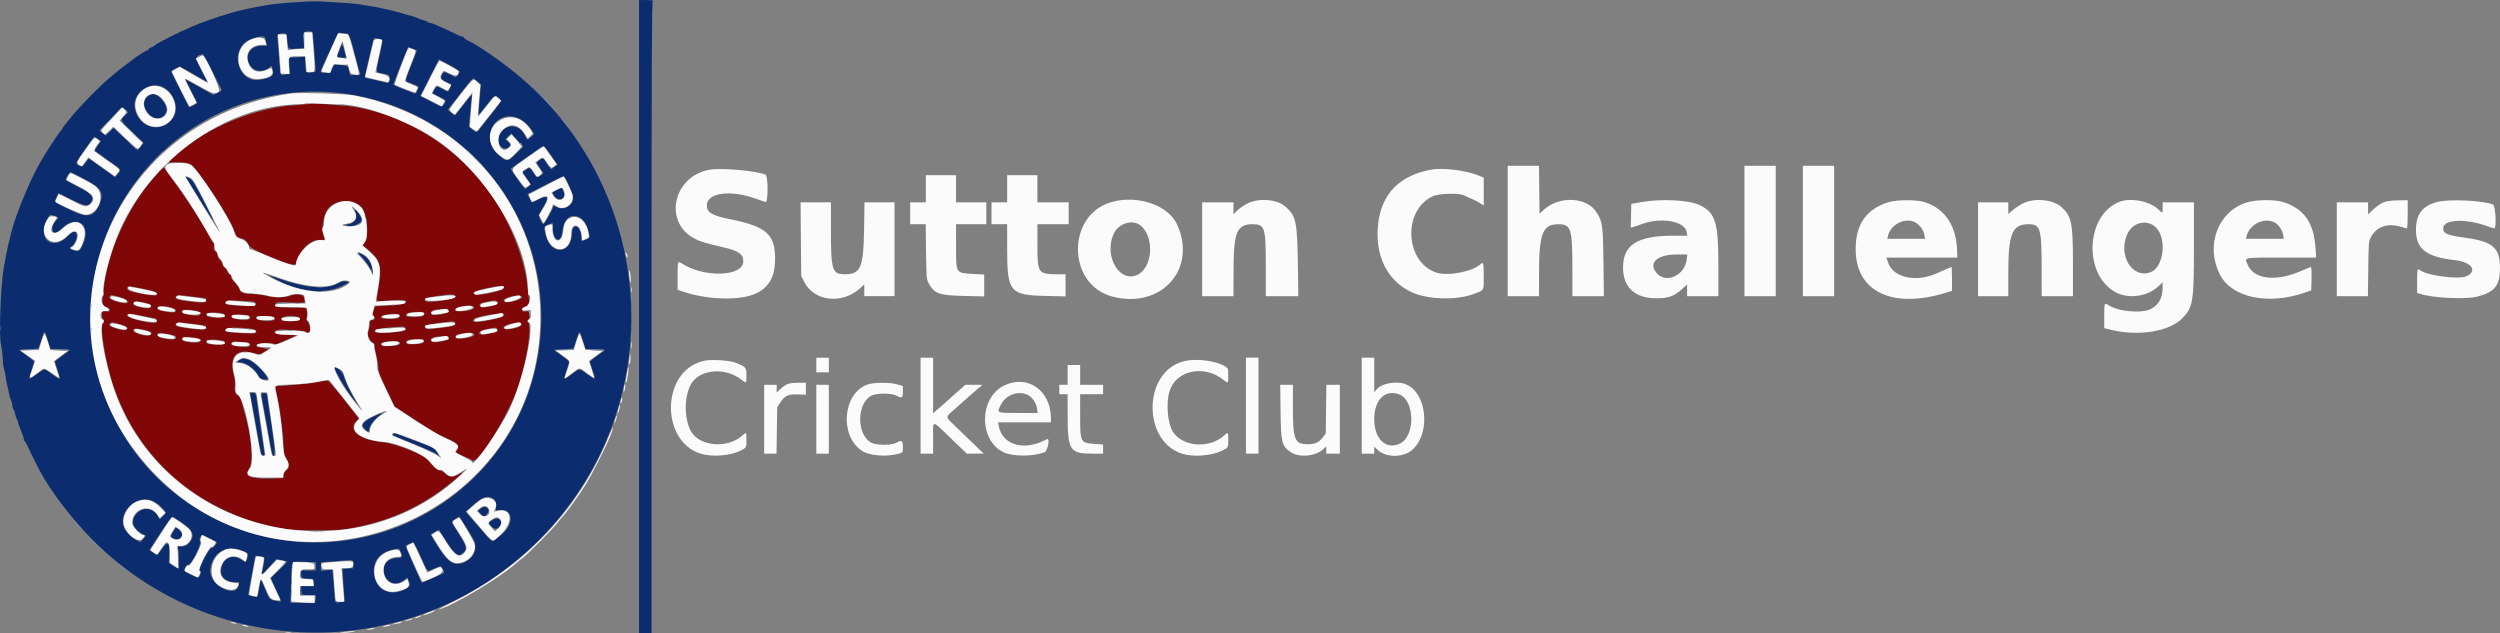 <?xml version="1.0" encoding="UTF-8" standalone="no"?>
<svg
   id="svg"
   version="1.1"
   width="399.544"
   height="101.167"
   viewBox="0 0 399.544 101.167"
   sodipodi:docname="sccc_logo.svg"
   inkscape:version="1.2.2 (b0a8486, 2022-12-01)"
   xmlns:inkscape="http://www.inkscape.org/namespaces/inkscape"
   xmlns:sodipodi="http://sodipodi.sourceforge.net/DTD/sodipodi-0.dtd"
   xmlns="http://www.w3.org/2000/svg"
   xmlns:svg="http://www.w3.org/2000/svg">
  <rect x="0" y="0" width="399.544" height="101.167" fill="#808080" stroke="none"/>
  <defs
     id="defs11" />
  <sodipodi:namedview
     id="namedview9"
     pagecolor="#ffffff"
     bordercolor="#000000"
     borderopacity="0.25"
     inkscape:showpageshadow="2"
     inkscape:pageopacity="0.0"
     inkscape:pagecheckerboard="0"
     inkscape:deskcolor="#d1d1d1"
     showgrid="false"
     inkscape:zoom="2.2616667"
     inkscape:cx="311.27487"
     inkscape:cy="50.405306"
     inkscape:window-width="1920"
     inkscape:window-height="1011"
     inkscape:window-x="0"
     inkscape:window-y="32"
     inkscape:window-maximized="1"
     inkscape:current-layer="svg" />
  <g
     id="svgg"
     transform="translate(-0.039)">
    <path
       id="path0"
       d="m 102.167,50.583 v 50.584 h 1 1 V 50.681 c 0,-40.233 0.042,-50.504 0.208,-50.571 0.115,-0.046 -0.335,-0.09 -1,-0.097 L 102.167,0 V 50.583 M 47.417,0.349 c -2.567,0.165 -3.419,0.252 -4.75,0.481 -0.596,0.103 -1.234,0.21 -1.417,0.238 -0.183,0.028 -0.783,0.15 -1.333,0.273 -0.55,0.122 -1.038,0.23 -1.084,0.239 -1.947,0.414 -5.656,1.624 -7.916,2.584 -2.484,1.055 -6.045,2.859 -6.25,3.166 -0.046,0.069 -0.252,0.178 -0.459,0.242 -0.206,0.064 -0.375,0.178 -0.375,0.253 0,0.075 -0.131,0.184 -0.291,0.242 -0.161,0.058 -0.442,0.198 -0.625,0.313 -0.636,0.396 -1.335,0.866 -1.536,1.035 -0.311,0.258 -0.55,0.441 -1.632,1.243 -0.549,0.407 -1.074,0.82 -1.166,0.916 -0.091,0.097 -0.529,0.467 -0.971,0.823 -1.423,1.144 -4.925,4.715 -6.195,6.318 -0.275,0.347 -0.705,0.872 -0.956,1.166 -0.251,0.295 -0.457,0.587 -0.458,0.649 -0.002,0.062 -0.097,0.212 -0.211,0.333 -0.492,0.519 -2.404,3.461 -3.449,5.304 -1.6,2.821 -3.818,8.23 -4.51,11.001 -0.439,1.757 -0.678,2.805 -0.835,3.665 -0.092,0.504 -0.243,1.329 -0.337,1.834 -0.529,2.859 -0.831,11.442 -0.439,12.5 0.083,0.224 0.302,2.369 0.306,3 0.001,0.137 0.069,0.475 0.151,0.75 0.082,0.275 0.192,0.8 0.244,1.166 0.108,0.763 0.162,1.04 0.406,2.084 0.097,0.412 0.201,0.907 0.231,1.099 0.03,0.192 0.109,0.435 0.174,0.541 0.135,0.219 0.288,0.824 0.302,1.193 0.005,0.137 0.077,0.336 0.16,0.441 0.082,0.106 0.189,0.368 0.237,0.584 0.047,0.215 0.104,0.467 0.126,0.558 0.022,0.092 0.133,0.336 0.247,0.542 0.113,0.206 0.168,0.375 0.122,0.375 -0.045,0 0.062,0.338 0.24,0.752 0.177,0.414 0.319,0.77 0.315,0.792 -0.003,0.022 0.086,0.264 0.199,0.539 0.112,0.275 0.189,0.594 0.171,0.709 -0.019,0.114 0.026,0.208 0.099,0.208 0.073,0 0.238,0.244 0.367,0.542 0.25,0.58 1.502,3.112 2.081,4.208 1.677,3.176 5.272,7.88 8.454,11.062 19.706,19.707 51.607,19.714 71.306,0.015 C 106.907,65.58 105.642,31.662 83.407,12.505 80.757,10.221 76.546,7.267 74.792,6.46 74.448,6.301 74.167,6.096 74.167,6.003 c 0,-0.093 -0.12,-0.17 -0.266,-0.17 -0.147,0 -0.465,-0.109 -0.709,-0.244 C 72.949,5.455 72.188,5.092 71.5,4.782 70.813,4.471 69.976,4.094 69.641,3.942 69.307,3.791 68.917,3.667 68.776,3.667 68.635,3.667 68.479,3.601 68.43,3.522 68.381,3.442 68.132,3.334 67.878,3.282 67.624,3.231 67.117,3.055 66.75,2.891 66.383,2.728 66.008,2.585 65.917,2.575 65.825,2.565 65.412,2.456 65,2.334 63.958,2.024 63.993,2.033 63.25,1.834 62.883,1.736 62.433,1.629 62.25,1.596 62.067,1.564 61.542,1.445 61.083,1.332 60.625,1.219 60.063,1.104 59.833,1.077 59.604,1.05 58.929,0.939 58.333,0.832 57.008,0.593 56.773,0.571 53.333,0.353 50.321,0.162 50.304,0.162 47.417,0.349 m 2.651,5.526 c 0.217,2.079 0.452,5.494 0.382,5.563 -0.041,0.042 -0.355,0.122 -0.696,0.177 -0.801,0.13 -0.915,-0.057 -0.918,-1.509 C 48.833,9.001 48.82,8.965 48.458,9.062 48.252,9.117 47.664,9.163 47.153,9.164 l -0.931,0.003 0.076,1.309 0.075,1.308 -0.709,0.114 C 44.765,12.041 44.855,12.245 44.668,9.651 44.579,8.422 44.46,6.989 44.404,6.465 44.306,5.554 44.32,5.51 44.718,5.41 c 1.017,-0.255 1.194,-0.093 1.248,1.14 0.058,1.333 0.106,1.368 1.61,1.207 L 48.645,7.642 48.547,6.472 C 48.437,5.164 48.534,5.007 49.446,5.003 49.963,5 49.978,5.021 50.068,5.875 M 55.28,5.331 c 0.606,0.003 0.651,0.123 1.97,5.252 0.118,0.459 0.268,0.965 0.333,1.125 C 57.687,11.964 57.596,12 56.854,12 H 56.005 L 55.821,11.271 C 55.644,10.568 55.61,10.538 54.879,10.437 53.495,10.248 53.406,10.276 53.122,11 c -0.252,0.641 -0.291,0.667 -1.015,0.667 -0.978,0 -0.992,-0.05 -0.377,-1.352 0.286,-0.607 0.931,-2.017 1.433,-3.135 0.795,-1.772 0.956,-2.021 1.25,-1.942 0.185,0.05 0.575,0.092 0.867,0.093 M 42.385,5.958 c 0.039,0.069 0.122,0.407 0.184,0.75 l 0.113,0.625 h -0.941 c -1.747,0 -2.658,1.624 -1.749,3.115 0.599,0.983 1.979,1.172 3.007,0.412 l 0.465,-0.343 0.175,0.689 c 0.237,0.934 -0.257,1.28 -2.238,1.567 -3.114,0.451 -4.63,-4.279 -1.972,-6.15 0.799,-0.562 2.763,-1.004 2.956,-0.665 m 18.744,0.449 c 0.057,0.057 -0.144,1.198 -0.446,2.537 -0.61,2.704 -0.625,2.634 0.581,2.816 1.01,0.153 1.132,0.272 0.998,0.986 -0.087,0.463 -0.179,0.591 -0.374,0.516 -0.142,-0.054 -0.981,-0.261 -1.865,-0.46 -0.883,-0.198 -1.636,-0.383 -1.672,-0.411 -0.035,-0.027 0.057,-0.557 0.206,-1.178 0.149,-0.622 0.462,-1.955 0.695,-2.963 0.56,-2.424 0.458,-2.243 1.167,-2.083 0.334,0.076 0.654,0.184 0.71,0.24 m -6.494,0.76 C 54.58,7.304 54.381,7.803 54.193,8.276 l -0.342,0.858 0.746,0.06 0.745,0.059 -0.109,-0.498 C 54.969,7.555 54.732,6.924 54.635,7.167 m 11.362,0.601 c 0.368,0.148 0.67,0.288 0.67,0.312 0,0.023 -0.413,1.084 -0.916,2.356 -1.105,2.79 -1.11,2.449 0.041,2.904 1.234,0.488 1.226,0.478 0.946,1.136 -0.184,0.436 -0.302,0.532 -0.529,0.435 -0.161,-0.068 -0.988,-0.389 -1.839,-0.712 -0.85,-0.324 -1.525,-0.639 -1.5,-0.7 0.026,-0.061 0.566,-1.436 1.202,-3.055 0.635,-1.619 1.177,-2.944 1.205,-2.944 0.027,0 0.351,0.121 0.72,0.268 M 34,11.459 c 0.779,1.535 1.44,2.843 1.469,2.907 0.029,0.064 -0.256,0.273 -0.633,0.466 l -0.685,0.35 -2.201,-1.244 c -1.21,-0.684 -2.215,-1.228 -2.234,-1.21 -0.018,0.019 0.373,0.819 0.87,1.778 0.496,0.959 0.905,1.824 0.908,1.921 0.006,0.164 -1.148,0.816 -1.244,0.705 -0.073,-0.083 -2.659,-5.198 -2.788,-5.511 -0.096,-0.234 0.029,-0.369 0.601,-0.647 l 0.722,-0.35 1.149,0.637 c 0.632,0.351 1.626,0.927 2.208,1.28 0.582,0.353 1.031,0.582 0.998,0.509 C 33.107,12.977 32.687,12.149 32.207,11.211 31.195,9.236 31.242,8.829 32.5,8.678 32.546,8.672 33.221,9.924 34,11.459 m 39.5,-0.024 c 0,0.107 -0.135,0.362 -0.301,0.566 l -0.3,0.371 -0.861,-0.436 c -1.059,-0.537 -1.105,-0.537 -1.345,-0.011 -0.292,0.642 -0.258,0.703 0.64,1.158 0.944,0.479 0.92,0.433 0.579,1.092 l -0.254,0.493 -0.824,-0.417 c -0.452,-0.23 -0.882,-0.417 -0.953,-0.417 -0.133,0.001 -0.763,1.011 -0.678,1.085 0.026,0.023 0.517,0.277 1.092,0.565 0.978,0.491 1.033,0.548 0.853,0.895 -0.407,0.785 -0.459,0.796 -1.388,0.293 -0.485,-0.262 -1.262,-0.669 -1.726,-0.905 l -0.845,-0.428 0.589,-1.128 c 0.325,-0.62 0.998,-1.938 1.495,-2.928 l 0.906,-1.801 1.66,0.879 c 0.914,0.484 1.661,0.967 1.661,1.074 m 2.822,1.549 0.573,0.474 -0.194,2.386 c -0.107,1.311 -0.171,2.408 -0.142,2.437 0.029,0.029 0.603,-0.656 1.275,-1.521 1.297,-1.669 1.378,-1.706 2.065,-0.947 0.307,0.341 0.297,0.362 -0.885,1.859 -0.658,0.833 -1.542,1.96 -1.965,2.504 -0.89,1.146 -0.804,1.116 -1.519,0.522 l -0.554,-0.459 0.18,-2.078 c 0.099,-1.143 0.223,-2.337 0.276,-2.655 0.086,-0.517 -0.045,-0.396 -1.268,1.167 -0.75,0.959 -1.38,1.761 -1.4,1.782 -0.019,0.021 -0.287,-0.172 -0.594,-0.429 l -0.559,-0.467 0.82,-1.071 c 1.649,-2.153 3.135,-3.988 3.226,-3.984 0.051,0.003 0.351,0.219 0.665,0.48 m -49.857,1.158 c 1.564,1.113 2.165,3.275 1.282,4.615 -1.806,2.744 -5.644,1.78 -6.177,-1.551 -0.402,-2.515 2.828,-4.536 4.895,-3.064 M 54.86,14.929 C 74.445,17.428 88.405,34.938 86.354,54.435 83.79,78.807 58.115,93.54 35.667,83.519 22.732,77.746 14.593,65.061 14.586,50.667 14.575,28.978 33.481,12.202 54.86,14.929 m -30.795,0.234 c -1.24,0.501 -1.322,1.882 -0.188,3.124 1.06,1.159 2.79,0.59 2.79,-0.918 0,-0.844 -1.551,-2.505 -2.203,-2.358 -0.026,0.005 -0.206,0.074 -0.399,0.152 m -3.926,2.39 0.363,0.387 -0.433,0.405 c -0.878,0.821 -0.873,0.835 0.946,2.603 0.925,0.899 1.768,1.687 1.872,1.752 0.127,0.079 0.026,0.299 -0.307,0.666 -0.273,0.302 -0.518,0.583 -0.543,0.624 -0.026,0.041 -0.588,-0.447 -1.25,-1.085 -0.662,-0.637 -1.522,-1.455 -1.912,-1.816 l -0.708,-0.657 -0.636,0.621 -0.637,0.622 -0.487,-0.419 -0.487,-0.418 1.268,-1.294 c 0.698,-0.712 1.478,-1.538 1.734,-1.836 0.555,-0.644 0.735,-0.667 1.217,-0.155 m 62.753,1.343 c 0.714,0.298 1.668,1.142 2.122,1.877 l 0.36,0.583 -0.468,0.488 c -0.59,0.616 -0.594,0.616 -0.964,-0.187 -0.863,-1.872 -3.097,-1.953 -4.031,-0.145 -0.659,1.274 0.451,2.811 1.446,2.001 l 0.393,-0.32 -0.459,-0.481 -0.459,-0.482 0.47,-0.45 0.469,-0.45 0.936,1.06 0.936,1.059 -1.139,1.131 c -1.346,1.335 -1.498,1.342 -2.842,0.134 -3.015,-2.711 -0.438,-7.351 3.23,-5.818 m -67.208,3.283 0.486,0.346 -0.532,0.74 c -0.318,0.442 -0.469,0.797 -0.377,0.881 0.086,0.078 1.037,0.757 2.114,1.51 2.199,1.537 2.108,1.407 1.496,2.13 l -0.454,0.535 -2.084,-1.498 -2.083,-1.498 -0.366,0.42 c -0.202,0.231 -0.441,0.551 -0.532,0.712 -0.194,0.344 -1.117,-0.077 -1.085,-0.495 0.016,-0.22 2.723,-4.129 2.858,-4.129 0.04,0 0.292,0.156 0.559,0.346 m 72.431,2.659 1.031,1.487 -0.511,0.364 -0.51,0.364 -0.317,-0.402 c -0.173,-0.22 -0.443,-0.607 -0.598,-0.859 -0.328,-0.534 -0.414,-0.551 -0.966,-0.189 -0.524,0.343 -0.519,0.401 0.129,1.32 l 0.54,0.766 -0.415,0.318 c -0.588,0.452 -0.691,0.417 -1.222,-0.424 -0.541,-0.857 -0.614,-0.88 -1.271,-0.394 l -0.482,0.357 0.655,0.886 c 0.771,1.044 0.773,1.058 0.207,1.471 l -0.438,0.32 -0.39,-0.487 c -0.692,-0.863 -1.947,-2.735 -1.876,-2.797 0.105,-0.093 4.178,-2.988 4.652,-3.307 0.629,-0.424 0.672,-0.394 1.782,1.206 m -75.249,3.428 c 3.183,1.599 3.797,2.357 3.222,3.982 -0.889,2.516 -1.96,2.751 -5.171,1.137 -2.281,-1.146 -2.203,-1.066 -1.84,-1.87 l 0.299,-0.663 1.976,0.991 c 2.48,1.243 3.116,1.257 3.412,0.078 0.169,-0.673 -0.188,-1.001 -2.255,-2.069 -1.105,-0.571 -2.009,-1.063 -2.009,-1.093 0,-0.175 0.657,-1.259 0.763,-1.259 0.042,0 0.764,0.345 1.603,0.766 m 17.596,1.185 c 0.445,0.715 1.433,2.311 2.197,3.549 1.957,3.17 1.951,3.048 -0.044,-0.823 -1.556,-3.02 -1.824,-3.441 -2.358,-3.716 l -0.603,-0.309 0.808,1.299 m 60.51,0.177 c 0.811,1.706 0.865,2.311 0.268,3.02 -0.545,0.648 -1.398,0.83 -2.166,0.464 -0.538,-0.256 -0.56,-0.253 -0.669,0.103 -0.165,0.535 -1.397,2.618 -1.548,2.618 -0.16,0 -0.69,-1.091 -0.69,-1.419 0,-0.132 0.252,-0.636 0.56,-1.119 1.128,-1.769 0.969,-2.225 -0.514,-1.472 -1.241,0.631 -1.14,0.64 -1.542,-0.148 l -0.336,-0.658 2.791,-1.418 c 3.392,-1.723 3.013,-1.726 3.846,0.029 m -1.93,0.749 c -0.817,0.41 -0.824,0.431 -0.363,1.017 0.731,0.93 1.876,0.292 1.423,-0.793 -0.139,-0.33 -0.274,-0.596 -0.302,-0.591 -0.027,0.006 -0.369,0.171 -0.758,0.367 m -32.213,3.449 c 0.484,0.903 -0.182,2.005 -1.214,2.007 -0.176,0 -0.254,0.076 -0.188,0.183 0.318,0.516 2.406,-0.251 2.406,-0.885 0,-0.401 -0.632,-1.413 -0.962,-1.541 -0.16,-0.063 -0.171,-0.005 -0.042,0.236 m -48.021,0.69 c 0.594,0.207 0.645,0.344 0.25,0.672 -0.663,0.549 -0.894,1.71 -0.394,1.977 0.281,0.151 0.474,0.044 1.312,-0.726 2.467,-2.268 4.732,-0.432 3.29,2.666 -0.497,1.065 -0.644,1.155 -1.45,0.889 -0.738,-0.243 -0.783,-0.33 -0.321,-0.619 0.476,-0.297 0.866,-1.148 0.806,-1.759 -0.078,-0.808 -0.519,-0.764 -1.43,0.143 -2.61,2.598 -5.124,0.127 -3.102,-3.051 0.274,-0.43 0.328,-0.44 1.039,-0.192 m 83.854,0.231 c 0.774,0.401 1.222,1.195 1.578,2.801 0.091,0.413 0.037,0.492 -0.48,0.708 -0.801,0.335 -0.879,0.313 -0.8,-0.226 0.084,-0.569 -0.345,-1.663 -0.705,-1.801 -0.357,-0.137 -0.755,0.232 -0.755,0.7 0,3.656 -3.33,4.158 -4.247,0.64 -0.345,-1.324 -0.336,-1.363 0.351,-1.65 0.854,-0.357 0.912,-0.329 0.799,0.381 -0.115,0.719 0.259,1.811 0.675,1.971 0.443,0.17 0.73,-0.256 0.837,-1.241 0.224,-2.079 1.343,-3.009 2.747,-2.283 m -34.798,6.368 c 0.43,0.441 0.973,1.139 1.207,1.552 0.357,0.63 0.425,0.685 0.427,0.344 0.005,-1.012 -0.844,-2.107 -1.957,-2.525 -0.402,-0.151 -0.362,-0.074 0.323,0.629 M 44.215,44.68 c 4.072,2.082 7.762,2.404 10.702,0.933 0.999,-0.499 0.999,-0.5 0.509,-0.634 -0.39,-0.107 -0.713,-0.025 -1.567,0.395 -1.904,0.938 -5.199,0.628 -9.378,-0.881 -1.786,-0.645 -1.832,-0.613 -0.266,0.187 m -36.532,9.695 0.426,1.375 1.571,0.083 1.57,0.084 -1.208,0.888 c -0.665,0.489 -1.209,0.944 -1.209,1.013 0,0.068 0.189,0.678 0.419,1.355 0.554,1.628 0.517,1.658 -0.836,0.672 C 7.015,58.823 7.24,58.825 5.88,59.824 4.517,60.825 4.532,60.838 5.067,59.186 5.305,58.45 5.5,57.814 5.5,57.771 5.5,57.728 4.956,57.294 4.292,56.805 L 3.083,55.917 4.617,55.869 6.15,55.821 6.609,54.411 c 0.563,-1.727 0.55,-1.727 1.074,-0.036 m 85.5,0 0.416,1.375 1.575,0.083 1.576,0.084 -1.208,0.888 c -0.665,0.489 -1.209,0.944 -1.209,1.013 0,0.068 0.189,0.678 0.419,1.355 0.55,1.618 0.524,1.639 -0.816,0.662 -1.393,-1.015 -1.212,-1.016 -2.565,0.008 -1.303,0.987 -1.342,0.954 -0.79,-0.67 C 90.812,58.496 91,57.886 91,57.818 91,57.749 90.456,57.294 89.792,56.805 l -1.209,-0.888 1.534,-0.048 1.533,-0.048 0.459,-1.41 c 0.563,-1.729 0.562,-1.729 1.074,-0.036 m -55.04,3.306 c -0.263,0.232 -0.301,0.318 -0.114,0.26 0.855,-0.268 2.353,0.628 3.188,1.904 0.456,0.698 0.611,0.816 1.075,0.819 0.637,0.003 0.666,-0.12 0.181,-0.767 -1.669,-2.223 -3.348,-3.083 -4.33,-2.216 M 53.5,58.739 c 0,0.542 2.19,4.135 3.257,5.344 l 0.441,0.5 L 56.842,64 C 56.097,62.779 55.172,60.837 54.989,60.108 54.829,59.474 53.5,58.252 53.5,58.739 m -13.427,4.414 c 0.049,0.237 0.429,2.343 0.845,4.68 0.946,5.308 0.873,5 1.179,5 0.287,0 0.306,0.23 -0.351,-4.166 -0.213,-1.421 -0.479,-3.308 -0.593,-4.194 -0.204,-1.588 -0.213,-1.611 -0.687,-1.68 -0.44,-0.065 -0.473,-0.035 -0.393,0.36 m 1.76,-0.078 c 0,0.218 0.151,1.069 0.904,5.092 0.129,0.687 0.366,2.018 0.527,2.958 0.2,1.16 0.365,1.708 0.515,1.708 0.321,0 0.104,-2.06 -0.861,-8.174 -0.138,-0.874 -0.251,-1.643 -0.251,-1.708 0,-0.065 -0.188,-0.118 -0.417,-0.118 -0.253,0 -0.417,0.095 -0.417,0.242 m 18.003,3.44 c -1.802,0.833 -2.201,1.418 -1.45,2.123 0.462,0.434 0.614,0.455 0.614,0.085 0,-0.504 0.817,-1.682 1.53,-2.207 0.874,-0.642 0.693,-0.643 -0.694,-0.001 m 3.07,2.836 c -0.14,0.227 -0.406,0.098 3.232,1.569 1.772,0.717 3.418,1.457 3.656,1.645 l 0.435,0.341 -0.323,-0.549 c -0.451,-0.768 -0.37,-0.723 -3.325,-1.83 -1.465,-0.548 -2.868,-1.076 -3.117,-1.173 -0.309,-0.119 -0.486,-0.12 -0.558,-0.003 m 15.767,10.235 c 0.524,0.271 0.739,0.801 0.629,1.549 -0.062,0.425 -0.029,0.458 0.396,0.396 2.318,-0.34 2.646,2.11 0.521,3.887 -0.533,0.445 -1.093,0.914 -1.245,1.041 -0.246,0.206 -0.502,-0.033 -2.394,-2.229 l -2.118,-2.459 0.977,-0.88 c 1.584,-1.425 2.379,-1.746 3.234,-1.305 m -54.03,0.569 c 0.603,0.307 1.857,1.533 1.857,1.814 0,0.075 -0.209,0.336 -0.465,0.581 l -0.466,0.446 -0.301,-0.511 c -0.767,-1.299 -2.264,-1.528 -3.288,-0.505 -1.133,1.134 -0.841,2.488 0.705,3.275 0.311,0.158 0.597,0.316 0.636,0.351 0.039,0.035 -0.14,0.285 -0.398,0.554 l -0.469,0.49 -0.602,-0.311 c -0.751,-0.388 -1.775,-1.437 -2.009,-2.058 -0.996,-2.647 2.242,-5.431 4.8,-4.126 m 52.187,1.148 -0.393,0.318 0.406,0.513 c 0.472,0.595 0.598,0.592 1.059,-0.026 0.606,-0.812 -0.26,-1.463 -1.072,-0.805 m -47.74,2.202 c 1.871,1.262 2.188,2.243 1.081,3.35 -0.37,0.369 -0.633,0.478 -1.154,0.478 -0.656,0 -0.671,0.013 -0.513,0.428 0.218,0.574 0.212,3.072 -0.008,3.072 -0.093,0 -0.462,-0.193 -0.819,-0.429 l -0.649,-0.43 0.091,-1.207 c 0.156,-2.065 -0.285,-2.432 -1.224,-1.017 -0.687,1.035 -0.785,1.07 -1.468,0.524 l -0.489,-0.392 1.739,-2.689 c 1.042,-1.61 1.823,-2.658 1.947,-2.613 0.115,0.042 0.774,0.458 1.466,0.925 m 46.656,2.76 c 0.664,1.399 0.043,2.893 -1.495,3.591 -1.759,0.799 -2.815,-0.022 -5.119,-3.979 l -0.286,-0.49 0.659,-0.37 0.659,-0.37 1.112,1.718 c 1.565,2.419 2.007,2.72 2.838,1.939 0.592,-0.556 0.476,-1.052 -0.673,-2.874 -0.583,-0.924 -1.111,-1.771 -1.173,-1.882 -0.069,-0.124 0.131,-0.359 0.518,-0.606 l 0.631,-0.404 1.037,1.595 c 0.571,0.878 1.152,1.837 1.292,2.132 m 2.805,-3.024 -0.468,0.407 0.521,0.527 c 0.568,0.574 1.239,0.416 1.482,-0.35 0.288,-0.906 -0.724,-1.291 -1.535,-0.584 m -50.879,1.785 c -0.374,0.666 -0.377,0.7 -0.082,0.916 0.666,0.487 1.577,0.138 1.577,-0.606 0,-0.194 -0.801,-1.003 -0.994,-1.003 -0.061,0 -0.287,0.312 -0.501,0.693 m 5.874,0.994 c 0.571,0.286 1.062,0.541 1.091,0.568 0.186,0.166 -0.522,1.085 -0.775,1.005 -0.359,-0.114 -2.18,3.377 -1.864,3.573 0.236,0.145 0.042,0.996 -0.252,1.109 -0.254,0.097 -2.246,-0.881 -2.246,-1.103 0,-0.424 0.409,-1.004 0.653,-0.927 0.378,0.12 2.13,-3.321 1.858,-3.649 -0.203,-0.244 0.073,-1.096 0.354,-1.096 0.079,0 0.611,0.234 1.181,0.52 m 33.693,2.86 c 1.222,2.723 1.036,2.543 2.108,2.044 0.497,-0.232 0.988,-0.421 1.091,-0.422 0.196,-0.002 0.664,0.952 0.532,1.084 -0.112,0.112 -3.519,1.59 -3.551,1.54 -0.183,-0.289 -2.602,-5.83 -2.56,-5.866 0.173,-0.148 1.082,-0.58 1.224,-0.582 0.092,-10e-4 0.612,0.99 1.156,2.202 M 38.861,88.028 c 0.819,0.352 0.838,0.376 0.746,0.944 -0.14,0.859 -0.315,0.937 -1.024,0.455 -1.169,-0.793 -2.49,-0.423 -3.02,0.846 -0.65,1.556 0.235,2.751 2.041,2.754 l 0.687,0.001 -0.165,0.647 c -0.494,1.947 -4.459,-0.151 -4.459,-2.36 0,-2.816 2.545,-4.427 5.194,-3.287 m 25.11,-0.07 c 0.478,0.932 0.408,1.209 -0.307,1.209 -1.525,0 -2.455,0.897 -2.281,2.2 0.239,1.782 1.903,2.421 3.347,1.285 l 0.436,-0.342 0.155,0.407 c 0.346,0.91 0.301,1.013 -0.643,1.491 -2.52,1.277 -4.87,-0.147 -4.897,-2.965 -0.015,-1.673 1.012,-2.912 2.768,-3.338 1.175,-0.284 1.25,-0.282 1.422,0.053 m -21.688,1.103 c 0.049,0.049 -0.026,0.709 -0.165,1.466 l -0.254,1.379 1.193,-1.274 1.193,-1.274 0.82,0.154 c 0.45,0.085 0.845,0.181 0.878,0.213 0.032,0.032 -0.544,0.633 -1.278,1.335 -0.735,0.702 -1.337,1.307 -1.337,1.344 0,0.037 0.375,0.86 0.834,1.83 1.001,2.117 0.99,1.961 0.125,1.828 -1.089,-0.166 -1.195,-0.272 -1.872,-1.887 -0.758,-1.809 -0.684,-1.787 -0.928,-0.278 -0.26,1.614 -0.276,1.635 -1.083,1.415 -0.362,-0.099 -0.676,-0.196 -0.697,-0.215 -0.022,-0.019 0.222,-1.418 0.541,-3.108 0.318,-1.69 0.579,-3.101 0.58,-3.136 0.001,-0.091 1.344,0.101 1.45,0.208 M 56.5,90.167 v 0.666 h -0.856 -0.856 l 0.114,2.125 c 0.062,1.169 0.154,2.358 0.203,2.643 0.087,0.499 0.064,0.523 -0.601,0.629 -0.952,0.152 -0.944,0.165 -1.071,-1.851 -0.063,-0.987 -0.157,-2.146 -0.21,-2.573 l -0.096,-0.778 -0.897,0.093 -0.897,0.092 V 90.542 89.87 l 2.042,-0.159 c 3.437,-0.269 3.125,-0.315 3.125,0.456 m -6,0.343 v 0.657 h -1.167 -1.166 v 0.565 c 0,0.652 0.191,0.768 1.263,0.768 0.731,0 0.737,0.005 0.737,0.583 v 0.584 h -1 -1 v 0.649 c 0,0.763 0.148,0.851 1.44,0.851 h 0.913 l -0.052,0.625 c -0.03,0.373 -0.135,0.618 -0.26,0.608 -0.114,-0.009 -1.007,-0.028 -1.984,-0.042 l -1.776,-0.025 0.115,-3.191 C 46.7,89.309 46.431,89.74 48.65,89.802 l 1.85,0.052 v 0.656"
       stroke="none"
       fill="#0b2c6f"
       fill-rule="evenodd" />
    <path
       id="path1"
       d="m 49.832,16.553 c -0.047,0.049 -1.285,0.166 -2.75,0.261 -6.862,0.442 -15.601,4.31 -19.71,8.724 l -0.378,0.406 h 1.482 c 1.16,0 1.6,0.07 2.03,0.321 1.072,0.626 6.271,8.489 6.932,10.485 0.356,1.075 0.48,1.22 1.156,1.346 0.605,0.114 0.802,0.291 1.22,1.092 0.444,0.853 7.262,3.611 7.462,3.02 0.847,-2.502 2.219,-3.875 3.872,-3.875 h 0.832 l -0.26,-0.761 c -0.354,-1.04 0.029,-3.295 0.712,-4.19 1.224,-1.606 4.414,-1.669 5.524,-0.11 0.8,1.123 1.063,4.644 0.409,5.475 l -0.36,0.458 0.789,0.63 c 2.048,1.636 2.33,2.678 1.715,6.328 -0.388,2.298 -0.635,2.059 1.924,1.855 2.209,-0.177 2.795,-0.077 2.393,0.407 -0.17,0.205 -1.194,0.337 -3.732,0.48 l -1.156,0.066 -0.198,0.667 c -0.164,0.556 -0.155,0.709 0.051,0.915 0.299,0.299 0.145,0.614 -0.301,0.614 -0.244,0 -0.323,0.116 -0.323,0.473 0,0.261 -0.1,0.804 -0.221,1.209 -0.247,0.818 -0.028,1.412 0.712,1.93 0.2,0.141 0.325,0.359 0.276,0.486 -0.049,0.126 0.059,0.806 0.239,1.509 0.18,0.704 0.327,1.607 0.327,2.008 0,0.567 0.289,1.329 1.307,3.443 l 1.306,2.716 3.235,2.136 c 1.78,1.175 3.535,2.266 3.902,2.424 2.948,1.276 3.345,1.611 2.835,2.389 -0.265,0.405 -0.264,0.406 0.844,0.924 0.609,0.286 1.15,0.519 1.202,0.519 0.051,0 0.215,0.111 0.364,0.246 0.863,0.78 5.846,-7.273 7.417,-11.985 1.289,-3.868 2.099,-9.053 1.57,-10.046 -0.182,-0.342 -0.187,-0.451 -0.024,-0.506 0.502,-0.168 0.248,-1.41 -0.265,-1.298 -1.04,0.229 -1.006,-0.575 0.035,-0.837 0.461,-0.115 0.473,-0.144 0.363,-0.888 C 84.529,47.596 84.459,46.987 84.435,46.667 84.101,42.081 81.943,36.239 78.879,31.625 73.367,23.327 63.633,17.461 54.333,16.832 53.188,16.755 51.725,16.64 51.083,16.578 50.442,16.515 49.878,16.504 49.832,16.553 M 25.46,27.437 c -4.697,4.961 -8.408,12.943 -8.862,19.063 -0.038,0.504 -0.12,1.221 -0.184,1.593 -0.115,0.671 -0.111,0.678 0.568,0.945 0.881,0.346 0.815,0.887 -0.09,0.74 -0.555,-0.09 -0.559,-0.086 -0.559,0.566 0,0.361 0.075,0.656 0.167,0.656 0.239,0 0.206,0.626 -0.037,0.707 -0.547,0.182 0.469,6.283 1.626,9.762 4.085,12.279 14.163,20.759 27.411,23.064 1.675,0.291 8.325,0.291 10,0 6.672,-1.161 11.691,-3.408 16.801,-7.522 1.687,-1.358 2.115,-1.861 1.009,-1.187 -0.822,0.501 -1.564,0.447 -2.169,-0.157 -0.275,-0.275 -0.672,-0.5 -0.883,-0.5 -0.366,0 -1.332,-0.901 -1.925,-1.794 -0.387,-0.584 -5.189,-2.484 -6.624,-2.62 -4.2,-0.4 -6.206,-1.91 -4.686,-3.527 l 0.351,-0.374 -2.408,-3.051 c -1.324,-1.678 -2.514,-3.041 -2.645,-3.03 -0.131,0.012 -0.8,0.144 -1.488,0.293 -0.687,0.15 -2.487,0.359 -4,0.466 -1.512,0.107 -2.767,0.205 -2.787,0.217 -0.021,0.013 0.146,0.892 0.371,1.955 0.491,2.316 0.912,5.744 0.917,7.465 0.003,0.787 0.094,1.404 0.247,1.666 0.83,1.422 0.844,1.911 0.07,2.46 -0.163,0.116 -0.32,0.416 -0.348,0.667 l -0.053,0.457 -2.202,0.046 c -3.184,0.067 -3.979,-0.328 -3.19,-1.587 0.72,-1.149 0.432,-4.748 -0.704,-8.793 -0.284,-1.008 -0.555,-2.037 -0.603,-2.286 -0.048,-0.249 -0.229,-0.498 -0.403,-0.553 -0.481,-0.152 -0.693,-0.699 -0.575,-1.483 0.064,-0.429 0.006,-1.082 -0.151,-1.683 -0.809,-3.109 0.297,-4.4 3.137,-3.661 0.956,0.249 0.968,0.248 1.743,-0.208 l 0.781,-0.459 -1.051,-0.141 c -0.845,-0.113 -1.04,-0.194 -0.998,-0.416 0.061,-0.316 2.553,-0.506 2.842,-0.217 0.099,0.099 0.539,-0.018 1.182,-0.314 0.564,-0.259 1.325,-0.607 1.692,-0.772 l 0.667,-0.301 -1.665,-0.086 c -1.747,-0.091 -2.44,-0.491 -1.332,-0.769 0.632,-0.158 4.236,0.09 4.6,0.317 0.494,0.309 0.689,-0.036 0.499,-0.882 -0.089,-0.395 -0.252,-0.774 -0.363,-0.842 -0.126,-0.078 -0.159,-0.291 -0.09,-0.569 0.062,-0.245 0.065,-0.696 0.007,-1.004 l -0.105,-0.559 -2.355,-0.019 c -2.394,-0.019 -2.741,-0.101 -2.55,-0.6 0.095,-0.249 0.373,-0.273 2.442,-0.216 1.913,0.052 2.319,0.023 2.248,-0.162 -0.047,-0.124 -0.086,-0.366 -0.086,-0.538 0,-0.565 -1.178,-0.782 -2.216,-0.409 -1.053,0.379 -2.495,0.386 -3.923,0.02 C 41.948,47.122 40.997,47 40.414,47 39.197,47 38.539,46.798 38.382,46.378 38.219,45.94 37.624,45.115 37.292,44.866 37.131,44.746 37,44.483 37,44.281 c 0,-0.202 -0.15,-0.461 -0.333,-0.576 -0.184,-0.114 -0.334,-0.317 -0.334,-0.451 0,-0.133 -0.141,-0.318 -0.314,-0.41 -0.173,-0.093 -0.362,-0.36 -0.421,-0.594 -0.058,-0.234 -0.255,-0.573 -0.436,-0.754 -0.181,-0.181 -0.329,-0.499 -0.329,-0.706 0,-0.207 -0.158,-0.476 -0.353,-0.597 -0.284,-0.178 -0.335,-0.331 -0.26,-0.79 0.051,-0.313 0.023,-0.57 -0.061,-0.57 -0.084,0 -0.353,-0.393 -0.596,-0.875 -1.104,-2.179 -3.992,-6.664 -5.985,-9.291 -0.66,-0.871 -1.233,-1.688 -1.272,-1.816 -0.048,-0.154 -0.331,0.042 -0.846,0.586 M 23.1,46.198 c 1.886,0.368 2.335,0.6 1.936,1 -0.172,0.171 -3.392,-0.358 -4.317,-0.71 -0.619,-0.235 -0.396,-0.927 0.236,-0.731 0.113,0.035 1.078,0.233 2.145,0.441 m 57.492,-0.35 c 0.33,0.533 -4.057,1.599 -4.757,1.156 -0.451,-0.285 0.07,-0.533 1.945,-0.926 2.08,-0.436 2.656,-0.483 2.812,-0.23 m -7.842,1.569 c 0,0.429 -4.324,1.08 -4.698,0.707 -0.395,-0.396 0.042,-0.583 1.948,-0.835 2.419,-0.321 2.75,-0.305 2.75,0.128 m -53.691,0.015 c 1.519,0.392 2.002,1.271 0.539,0.98 -1.627,-0.323 -2.372,-0.749 -1.987,-1.134 0.158,-0.158 0.301,-0.143 1.448,0.154 M 30.91,47.418 c 1.097,0.137 2.016,0.249 2.042,0.249 0.026,0 0.048,0.15 0.048,0.333 0,0.399 -0.635,0.435 -2.848,0.158 -1.774,-0.221 -2.264,-0.406 -1.982,-0.745 0.25,-0.302 0.279,-0.302 2.74,0.005 m 52.546,0.029 c 0.143,0.436 -2.448,1.127 -2.823,0.753 -0.285,-0.285 -0.005,-0.512 0.97,-0.784 0.946,-0.264 1.76,-0.25 1.853,0.031 m -42.738,0.828 c 0.171,0.049 0.277,0.207 0.245,0.364 -0.049,0.246 -0.313,0.271 -2.301,0.222 -2.258,-0.055 -2.871,-0.221 -2.577,-0.697 0.122,-0.198 3.873,-0.107 4.633,0.111 m 38.685,-0.174 c 0.471,0.181 0.279,0.549 -0.379,0.726 -1.367,0.368 -2.176,0.405 -2.291,0.105 -0.147,-0.383 -0.053,-0.445 1.053,-0.687 1.192,-0.261 1.29,-0.269 1.617,-0.144 m -56.332,0.258 c 0.945,0.19 1.304,0.499 0.969,0.834 -0.117,0.117 -0.48,0.11 -1.147,-0.022 -1.462,-0.29 -1.56,-0.333 -1.56,-0.682 0,-0.384 0.345,-0.409 1.738,-0.13 m 52.718,0.861 c -0.179,0.546 -2.872,0.732 -2.872,0.198 0,-0.282 0.172,-0.357 1.166,-0.509 1.184,-0.18 1.828,-0.063 1.706,0.311 M 27.542,49.19 c 0.624,0.156 0.833,0.528 0.39,0.698 -0.425,0.163 -2.62,-0.249 -2.72,-0.51 -0.206,-0.537 0.657,-0.607 2.33,-0.188 M 71.78,49.6 c 0.187,0.489 -2.384,1.029 -2.821,0.592 -0.299,-0.299 0.167,-0.668 0.929,-0.737 1.559,-0.142 1.788,-0.124 1.892,0.145 m -40.705,0.008 c 0.785,0.108 1.125,0.425 0.802,0.748 -0.225,0.226 -2.551,-0.099 -2.725,-0.38 -0.295,-0.477 0.297,-0.591 1.923,-0.368 m 4.561,0.492 c 0.256,0.052 0.367,0.175 0.328,0.364 -0.067,0.328 -2.527,0.373 -2.847,0.053 -0.541,-0.541 0.815,-0.765 2.519,-0.417 m 32.197,0.047 c 0,0.389 -0.432,0.514 -1.781,0.517 -1.035,0.003 -1.295,-0.105 -1.083,-0.447 0.288,-0.463 2.864,-0.526 2.864,-0.07 M 24.63,50.825 c 0.431,0.009 0.673,0.439 0.4,0.711 -0.359,0.359 -4.697,-0.659 -4.697,-1.103 0,-0.386 0.473,-0.384 2.25,0.013 0.917,0.204 1.838,0.375 2.047,0.379 m 55.969,-0.633 c 0.206,0.334 -0.379,0.584 -2.224,0.951 -2.37,0.472 -3.167,0.416 -2.57,-0.182 0.423,-0.423 4.594,-1.092 4.794,-0.769 m -40.807,0.233 c 0.295,0.091 0.258,0.52 -0.055,0.64 -0.929,0.357 -3.247,-0.313 -2.559,-0.739 0.206,-0.127 2.112,-0.055 2.614,0.099 m 24.14,-0.066 c 0.25,0.404 -0.479,0.655 -1.764,0.606 -0.976,-0.038 -1.251,-0.103 -1.251,-0.297 0,-0.433 2.763,-0.717 3.015,-0.309 m -20.015,0.558 c 0,0.626 -2.766,0.492 -2.888,-0.139 -0.05,-0.262 0.09,-0.287 1.416,-0.243 1.344,0.044 1.472,0.077 1.472,0.382 m 3.827,-0.192 c 0.564,0.412 0.133,0.608 -1.337,0.608 -1.276,0 -1.407,-0.03 -1.407,-0.319 0,-0.535 2.104,-0.757 2.744,-0.289 m 25.033,0.87 c 0.167,0.434 -0.106,0.529 -2.346,0.814 -1.765,0.224 -2.192,0.235 -2.369,0.057 -0.4,-0.399 0.011,-0.576 1.938,-0.835 2.535,-0.34 2.66,-0.341 2.777,-0.036 m -53.733,0.182 c 1.263,0.338 1.587,0.573 1.214,0.883 -0.212,0.176 -0.47,0.159 -1.444,-0.093 -1.176,-0.305 -1.578,-0.631 -1.13,-0.915 0.292,-0.185 0.15,-0.198 1.36,0.125 m 11.653,-0.04 c 2.076,0.245 2.303,0.313 2.303,0.69 0,0.295 -0.852,0.314 -2.848,0.065 -1.774,-0.222 -2.264,-0.406 -1.982,-0.746 0.245,-0.295 0.112,-0.294 2.527,-0.009 m 52.72,0.096 c 0,0.501 -2.572,1.091 -2.843,0.652 -0.168,-0.272 0.116,-0.473 1.024,-0.724 1.048,-0.291 1.819,-0.26 1.819,0.072 m -18.614,0.548 c 0.372,0.448 -0.079,0.602 -2.223,0.76 -2.297,0.17 -3.016,0.057 -2.557,-0.402 0.196,-0.196 1.567,-0.373 4.248,-0.549 0.195,-0.013 0.435,0.073 0.532,0.191 m -24.261,0.225 c 0.46,0.088 0.613,0.445 0.278,0.652 -0.234,0.145 -4.374,-0.085 -4.654,-0.258 -0.96,-0.594 1.946,-0.855 4.376,-0.394 m 38.969,-0.01 c 0.298,0.36 0.039,0.502 -1.388,0.757 -1.908,0.341 -2.069,-0.36 -0.177,-0.773 1.302,-0.285 1.315,-0.285 1.565,0.016 m -56.58,0.093 c 1.173,0.226 1.547,0.483 1.163,0.802 -0.501,0.416 -2.898,-0.226 -2.707,-0.724 0.122,-0.318 0.258,-0.325 1.544,-0.078 m 52.902,0.821 c 0,0.459 -2.769,0.851 -2.936,0.416 -0.15,-0.392 -0.029,-0.458 1.228,-0.675 1.096,-0.189 1.708,-0.096 1.708,0.259 M 26.594,53.343 c 1.378,0.245 1.573,0.315 1.573,0.567 0,0.369 -0.468,0.432 -1.695,0.229 -1.269,-0.209 -1.771,-0.764 -0.878,-0.97 0.006,-10e-4 0.456,0.077 1,0.174 m 45.186,0.59 c 0.187,0.49 -2.384,1.029 -2.821,0.592 -0.312,-0.311 0.181,-0.67 1.013,-0.736 1.633,-0.13 1.704,-0.125 1.808,0.144 m -39.883,0.232 c 0.444,0.439 -0.056,0.678 -1.185,0.567 -1.337,-0.131 -1.739,-0.3 -1.597,-0.672 0.112,-0.292 2.471,-0.202 2.782,0.105 m 3.739,0.268 c 0.256,0.052 0.367,0.175 0.328,0.365 -0.067,0.327 -2.527,0.373 -2.847,0.052 -0.541,-0.541 0.815,-0.765 2.519,-0.417 m 32.197,0.054 c 0,0.36 -0.417,0.488 -1.761,0.538 -0.945,0.036 -1.268,-0.089 -1.134,-0.438 0.185,-0.481 2.895,-0.575 2.895,-0.1 m -28.724,0.18 c 0.756,0 1.124,0.334 0.764,0.693 -0.265,0.266 -2.709,-0.006 -2.827,-0.314 -0.132,-0.344 0.281,-0.571 0.85,-0.467 0.263,0.048 0.809,0.088 1.213,0.088 m 24.823,0.025 c 0.25,0.405 -0.479,0.655 -1.764,0.606 -0.976,-0.037 -1.251,-0.103 -1.251,-0.296 0,-0.434 2.763,-0.718 3.015,-0.31"
       stroke="none"
       fill="#810607"
       fill-rule="evenodd" />
    <path
       id="path2"
       d="m 48.667,6.5 v 1.333 h -0.813 c -0.447,0 -1.037,0.045 -1.312,0.1 l -0.5,0.1 L 45.924,6.767 45.805,5.5 H 45.13 44.455 l 0.132,1.792 c 0.072,0.985 0.176,2.391 0.231,3.125 l 0.099,1.333 0.693,0.051 0.693,0.05 -0.09,-1.317 C 46.109,9.014 46.116,9.006 47.861,9.002 L 48.805,9 l 0.117,1.25 0.117,1.25 h 0.647 c 0.771,0 0.745,0.216 0.452,-3.708 L 49.942,5.167 H 49.304 48.667 V 6.5 m 4.05,1.855 c -0.751,1.678 -1.351,3.062 -1.333,3.075 0.018,0.013 0.341,0.071 0.719,0.129 l 0.686,0.105 0.29,-0.76 c 0.206,-0.539 0.362,-0.732 0.536,-0.665 0.135,0.052 0.651,0.094 1.146,0.094 h 0.901 l 0.184,0.731 c 0.172,0.684 0.228,0.739 0.858,0.839 0.906,0.145 0.909,0.365 -0.053,-3.171 C 55.647,5.041 55.894,5.511 54.898,5.396 L 54.083,5.303 52.717,8.355 M 40.373,6.222 c -3.618,1.313 -2.603,6.79 1.186,6.399 1.401,-0.144 2.156,-0.585 2.036,-1.188 -0.131,-0.652 -0.153,-0.664 -0.71,-0.376 -1.38,0.713 -2.516,0.425 -3.061,-0.776 -0.768,-1.692 0.216,-3.114 2.155,-3.114 h 0.656 L 42.456,6.583 C 42.256,5.93 41.527,5.804 40.373,6.222 M 59.75,6.535 c -0.051,0.21 -0.378,1.597 -0.726,3.083 l -0.633,2.701 1.828,0.429 c 1.005,0.235 1.847,0.407 1.871,0.382 0.49,-0.516 0.104,-1.051 -0.923,-1.281 C 60.571,11.716 60.063,11.594 60.038,11.578 60.014,11.562 60.259,10.402 60.583,9 60.908,7.598 61.153,6.434 61.128,6.414 60.764,6.117 59.832,6.198 59.75,6.535 M 55.144,7.986 55.467,9.373 54.725,9.289 C 53.731,9.177 53.738,9.201 54.277,7.778 c 0.26,-0.687 0.489,-1.234 0.508,-1.214 0.02,0.019 0.181,0.659 0.359,1.422 M 65.242,7.847 c -0.359,0.58 -2.221,5.574 -2.117,5.676 0.146,0.145 3.239,1.34 3.293,1.272 0.085,-0.105 0.415,-0.779 0.415,-0.848 0,-0.041 -0.431,-0.245 -0.958,-0.454 -0.527,-0.208 -1.013,-0.425 -1.08,-0.482 -0.067,-0.058 0.289,-1.143 0.791,-2.413 C 66.662,7.879 66.634,8.079 65.975,7.85 65.337,7.627 65.377,7.627 65.242,7.847 m -33.455,1.266 -0.464,0.243 1.013,1.926 c 0.557,1.059 0.99,1.943 0.963,1.966 -0.027,0.022 -1.058,-0.543 -2.292,-1.256 l -2.242,-1.297 -0.633,0.323 c -0.347,0.177 -0.632,0.366 -0.632,0.419 0,0.087 2.653,5.384 2.779,5.548 0.029,0.038 0.312,-0.071 0.629,-0.242 l 0.577,-0.311 -0.995,-1.908 c -0.547,-1.049 -0.966,-1.936 -0.931,-1.971 0.034,-0.035 1.062,0.506 2.283,1.202 2.254,1.285 2.54,1.362 3.218,0.866 0.327,-0.239 -2.225,-5.807 -2.643,-5.768 -0.092,0.009 -0.376,0.125 -0.63,0.26 m 36.97,3.374 -1.424,2.843 1.652,0.829 1.651,0.829 0.265,-0.405 c 0.146,-0.222 0.266,-0.43 0.266,-0.461 0,-0.031 -0.481,-0.313 -1.068,-0.626 l -1.068,-0.571 0.321,-0.629 c 0.376,-0.737 0.508,-0.756 1.398,-0.208 0.835,0.514 0.856,0.513 1.154,-0.063 L 72.15,13.549 71.314,13.158 C 70.272,12.67 70.175,12.2 70.938,11.347 c 0.034,-0.038 0.48,0.15 0.992,0.417 0.952,0.498 1.403,0.388 1.403,-0.342 0,-0.137 -1.868,-1.199 -3.035,-1.725 -0.065,-0.03 -0.758,1.226 -1.541,2.79 m 5.009,2.444 c -0.983,1.246 -1.823,2.356 -1.865,2.467 -0.105,0.274 0.729,1.043 0.913,0.841 0.078,-0.085 0.725,-0.906 1.438,-1.822 L 75.548,14.75 75.444,16 c -0.058,0.688 -0.153,1.932 -0.213,2.765 l -0.108,1.514 0.535,0.381 c 0.302,0.216 0.596,0.318 0.677,0.235 0.079,-0.08 0.967,-1.195 1.974,-2.478 l 1.831,-2.334 -0.445,-0.369 c -0.596,-0.494 -0.456,-0.588 -1.926,1.294 -0.72,0.921 -1.328,1.652 -1.353,1.625 -0.024,-0.027 0.057,-1.175 0.18,-2.55 l 0.225,-2.5 -0.497,-0.458 c -0.684,-0.632 -0.57,-0.713 -2.558,1.806 M 23.667,13.932 c -2.207,0.956 -2.673,3.387 -1.013,5.278 1.866,2.125 5.394,0.859 5.394,-1.936 0,-2.389 -2.384,-4.207 -4.381,-3.342 m 22.916,1.003 C 16.551,19.22 3.942,54.047 24.617,75.606 46.917,98.858 86.469,82.841 86.403,50.583 86.367,33.025 74.117,18.542 56.5,15.231 55.136,14.975 47.833,14.756 46.583,14.935 m -21.076,0.44 c 0.719,0.484 1.405,1.788 1.256,2.383 -0.411,1.635 -2.568,1.58 -3.454,-0.089 -0.937,-1.762 0.603,-3.369 2.198,-2.294 m 28.66,1.316 c 3.584,-0.119 10.892,2.501 15.416,5.527 7.993,5.347 14.674,16.128 14.815,23.907 0.01,0.572 0.075,1.041 0.144,1.041 0.504,0.002 0.092,1.652 -0.459,1.834 -0.854,0.282 -0.793,0.739 0.084,0.621 l 0.666,-0.089 v 0.674 c 0,0.444 -0.099,0.751 -0.291,0.901 -0.278,0.215 -0.277,0.235 0.007,0.405 1.007,0.603 -0.975,9.462 -3.111,13.905 -1.659,3.452 -5.938,9.525 -5.938,8.429 0,-0.107 -0.64,-0.502 -1.422,-0.877 -1.309,-0.628 -1.401,-0.704 -1.166,-0.964 0.665,-0.735 0.378,-1.072 -1.693,-1.982 -0.846,-0.372 -3.014,-1.646 -4.847,-2.847 l -3.316,-2.174 -1.361,-2.847 c -1.166,-2.438 -1.362,-2.972 -1.362,-3.716 0,-0.478 -0.122,-1.316 -0.271,-1.862 -0.149,-0.547 -0.262,-1.162 -0.252,-1.369 0.011,-0.207 -0.078,-0.375 -0.198,-0.375 -0.443,0 -0.992,-1.292 -0.793,-1.864 0.1,-0.285 0.181,-0.799 0.181,-1.142 0,-0.527 0.065,-0.641 0.417,-0.729 0.419,-0.105 0.573,-0.518 0.234,-0.631 -0.128,-0.043 -0.114,-0.295 0.047,-0.846 l 0.229,-0.785 2.161,-0.088 c 2.427,-0.098 2.745,-0.16 2.745,-0.531 0,-0.227 -3.109,-0.222 -4.583,0.007 -0.092,0.014 -0.155,-0.049 -0.14,-0.141 0.015,-0.091 0.141,-0.841 0.282,-1.666 0.659,-3.884 0.499,-4.597 -1.423,-6.308 l -1.01,-0.9 0.379,-0.514 c 0.675,-0.912 0.305,-4.568 -0.557,-5.509 -2.023,-2.206 -5.942,-0.708 -5.947,2.275 0,0.299 -0.087,0.681 -0.192,0.849 -0.148,0.237 -0.129,0.487 0.084,1.111 0.358,1.051 0.367,1.023 -0.318,0.943 -1.576,-0.184 -4.06,2.211 -4.073,3.928 -0.003,0.383 -1.495,-0.106 -5.668,-1.858 -0.78,-0.327 -1.511,-0.596 -1.625,-0.598 -0.115,-10e-4 -0.209,-0.148 -0.209,-0.327 0,-0.488 -0.668,-1.143 -1.409,-1.381 -0.603,-0.193 -0.691,-0.299 -1.008,-1.211 -0.78,-2.24 -5.842,-10.013 -6.886,-10.574 -0.804,-0.432 -3.372,-0.443 -3.823,-0.017 -0.463,0.438 -0.438,0.494 1.216,2.674 1.531,2.019 3.378,4.848 4.895,7.496 0.655,1.144 1.264,2.153 1.353,2.242 0.089,0.089 0.162,0.4 0.162,0.692 0,0.291 0.113,0.623 0.25,0.737 0.138,0.114 0.25,0.351 0.25,0.528 0,0.176 0.188,0.508 0.417,0.737 0.229,0.229 0.417,0.559 0.417,0.733 0,0.174 0.132,0.414 0.294,0.534 0.162,0.12 0.385,0.424 0.496,0.676 0.112,0.252 0.271,0.458 0.355,0.458 0.083,0 0.196,0.177 0.25,0.393 0.055,0.216 0.363,0.68 0.685,1.032 0.323,0.352 0.586,0.727 0.586,0.832 0,0.503 0.639,0.759 2.083,0.835 0.802,0.042 1.89,0.188 2.42,0.326 1.31,0.339 2.493,0.313 3.525,-0.079 0.849,-0.323 2.306,-0.222 2.306,0.16 0,0.07 0.047,0.361 0.104,0.647 l 0.104,0.521 h -2.344 c -2.187,0 -2.802,0.118 -2.45,0.469 0.062,0.063 1.196,0.114 2.518,0.114 1.995,0 2.417,0.043 2.477,0.25 0.148,0.518 0.157,1.259 0.017,1.484 -0.095,0.155 -0.049,0.303 0.137,0.439 0.468,0.342 0.568,1.838 0.13,1.952 -0.196,0.051 -0.432,-0.011 -0.541,-0.142 -0.247,-0.298 -4.566,-0.341 -4.747,-0.047 -0.214,0.346 0.341,0.476 2.095,0.49 1.15,0.009 1.635,0.063 1.416,0.159 -3.506,1.528 -3.437,1.506 -4.063,1.32 -0.868,-0.257 -2.437,-0.142 -2.437,0.179 0,0.19 0.277,0.27 1.155,0.333 l 1.155,0.083 -0.926,0.613 c -0.903,0.598 -0.94,0.607 -1.571,0.382 -2.752,-0.981 -4.234,0.384 -3.451,3.179 0.154,0.55 0.261,1.438 0.238,1.991 -0.035,0.881 0.007,1.037 0.367,1.333 1.354,1.117 2.914,10.481 1.95,11.707 -0.956,1.216 -0.332,1.545 2.928,1.545 h 2.405 v -0.409 c 0,-0.225 0.188,-0.596 0.417,-0.826 0.519,-0.519 0.528,-1.021 0.03,-1.768 -0.339,-0.508 -0.412,-0.922 -0.584,-3.33 -0.181,-2.525 -0.571,-5.286 -1.012,-7.167 -0.32,-1.366 -0.487,-1.271 2.441,-1.385 1.653,-0.064 3.236,-0.231 4.275,-0.45 0.907,-0.192 1.708,-0.288 1.78,-0.215 0.071,0.074 1.186,1.479 2.476,3.123 l 2.347,2.989 -0.418,0.437 c -1.394,1.455 0.545,2.985 4.147,3.272 2.389,0.191 6.541,1.968 7.526,3.222 0.768,0.977 1.414,1.46 1.71,1.277 0.091,-0.056 0.428,0.16 0.749,0.481 0.753,0.753 1.155,0.74 2.424,-0.08 1.258,-0.813 1.278,-0.761 0.127,0.327 C 56.969,91.719 28.564,85.912 19.238,64.684 17.221,60.093 15.661,52.594 16.51,51.571 c 0.194,-0.234 0.186,-0.304 -0.058,-0.482 -0.61,-0.446 -0.378,-1.444 0.322,-1.388 0.828,0.067 0.922,-0.303 0.157,-0.622 -0.611,-0.256 -0.911,-1.532 -0.43,-1.829 0.092,-0.057 0.123,-0.277 0.07,-0.488 -0.25,-1 0.928,-5.814 2.198,-8.977 4.724,-11.772 16.998,-20.794 28.708,-21.104 0.696,-0.019 1.304,-0.076 1.352,-0.128 0.048,-0.052 1.175,-0.039 2.504,0.029 1.33,0.067 2.605,0.116 2.834,0.109 m -36.263,2.247 c -1.932,2.075 -1.838,1.919 -1.404,2.312 0.336,0.304 0.353,0.299 0.993,-0.327 l 0.652,-0.636 1.856,1.731 c 2.189,2.042 2.039,1.962 2.489,1.33 l 0.357,-0.502 -1.845,-1.783 -1.846,-1.784 0.389,-0.431 c 0.804,-0.893 0.816,-0.931 0.398,-1.323 l -0.386,-0.363 -1.653,1.776 m 62.679,-0.021 c -2.755,0.975 -3.046,4.257 -0.535,6.031 1.128,0.798 1.134,0.797 2.347,-0.427 l 1.109,-1.117 -0.857,-0.961 -0.856,-0.961 -0.397,0.372 -0.396,0.373 0.334,0.355 c 0.431,0.459 0.422,0.708 -0.04,1.094 -1.34,1.118 -2.274,-1.566 -0.992,-2.848 1.206,-1.207 2.572,-1.003 3.566,0.531 l 0.531,0.82 0.408,-0.408 0.407,-0.408 -0.368,-0.595 C 83.813,19.1 82.132,18.369 80.583,18.917 m -66.887,4.988 c -1.519,2.125 -1.518,2.122 -0.97,2.481 0.38,0.249 0.41,0.234 0.911,-0.478 l 0.519,-0.735 2.13,1.506 2.13,1.507 0.375,-0.468 c 0.514,-0.644 0.596,-0.537 -1.583,-2.066 -1.077,-0.756 -2.021,-1.429 -2.098,-1.495 -0.076,-0.066 0.097,-0.446 0.386,-0.845 l 0.525,-0.725 -0.362,-0.293 c -0.525,-0.426 -0.479,-0.463 -1.963,1.611 m 70.672,1.225 c -2.951,2.085 -2.789,1.715 -1.523,3.469 1.105,1.532 1.083,1.516 1.62,1.14 l 0.372,-0.26 -0.669,-0.933 c -0.81,-1.132 -0.809,-1.099 -0.075,-1.552 0.664,-0.41 0.637,-0.426 1.418,0.794 0.333,0.52 0.359,0.529 0.75,0.273 0.522,-0.342 0.512,-0.441 -0.128,-1.334 l -0.535,-0.743 0.493,-0.403 c 0.673,-0.55 0.748,-0.526 1.369,0.422 0.602,0.922 0.682,0.957 1.192,0.539 L 89.007,26.25 88.002,24.846 C 87.45,24.074 86.975,23.42 86.948,23.393 86.921,23.365 85.76,24.147 84.368,25.13 M 241,36.917 v 10.416 h 2.5 2.5 l 0.003,-3.708 c 0.006,-6.341 0.584,-7.789 3.109,-7.791 1.99,-0.001 2.221,0.719 2.221,6.918 v 4.581 h 2.519 2.518 l -0.072,-5.458 c -0.077,-5.877 -0.152,-6.429 -1.071,-7.903 -1.585,-2.543 -6.036,-2.73 -8.56,-0.361 l -0.584,0.548 -0.044,-3.83 -0.045,-3.829 H 243.497 241 v 10.417 m 37.833,0 v 10.416 h 2.5 2.5 V 36.917 26.5 h -2.5 -2.5 v 10.417 m 9.334,0 v 10.416 h 2.5 2.5 V 36.917 26.5 h -2.5 -2.5 V 36.917 M 113.5,27.115 c -5.865,0.982 -7.517,8.393 -2.455,11.018 0.951,0.493 1.623,0.696 4.538,1.372 2.489,0.577 3.25,1.103 3.25,2.245 0,2.488 -6.356,2.683 -9.912,0.303 -0.56,-0.375 -0.588,-0.281 -0.588,2.017 v 2.236 l 0.709,0.246 c 4.097,1.427 9.471,1.543 11.995,0.261 1.985,-1.008 2.881,-2.714 2.876,-5.471 -0.008,-3.947 -1.385,-5.138 -7.33,-6.341 -2.768,-0.56 -3.583,-1.056 -3.583,-2.178 0,-1.991 3.69,-2.532 7.667,-1.124 0.779,0.276 1.548,0.54 1.708,0.587 0.446,0.132 0.446,-4.185 0,-4.374 -1.466,-0.619 -6.98,-1.114 -8.875,-0.797 M 228.833,27.1 c -5.077,0.909 -7.976,3.831 -8.536,8.601 -0.589,5.017 1.369,9.102 5.248,10.953 2.655,1.267 7.393,1.386 10.221,0.258 1.513,-0.604 1.401,-0.383 1.401,-2.773 0,-2.038 -0.065,-2.338 -0.425,-1.983 -1.263,1.243 -5.295,2.032 -7.171,1.401 -4.958,-1.665 -5.399,-9.826 -0.657,-12.146 1.133,-0.555 4.597,-0.608 5.336,-0.082 0.092,0.065 0.487,0.243 0.878,0.395 0.392,0.152 1.01,0.464 1.375,0.695 l 0.664,0.419 v -2.222 -2.221 l -0.875,-0.363 c -1.905,-0.789 -5.647,-1.257 -7.459,-0.932 M 10.921,28.158 c -0.14,0.271 -0.254,0.533 -0.254,0.582 0,0.05 0.768,0.474 1.708,0.943 2.562,1.278 3.123,2.103 2.019,2.972 -0.63,0.496 -0.81,0.455 -2.974,-0.667 C 10.347,31.431 9.448,31 9.422,31.029 c -0.14,0.163 -0.605,1.177 -0.559,1.221 0.361,0.353 4.308,2.083 4.751,2.083 2.257,0 3.411,-3.35 1.597,-4.632 -0.643,-0.455 -3.638,-2.034 -3.856,-2.034 -0.099,0 -0.294,0.221 -0.434,0.491 M 148,30.167 v 2.166 h -1.25 -1.25 v 1.75 1.75 h 1.24 1.24 l 0.055,4.375 c 0.05,3.89 0.09,4.44 0.368,4.959 0.952,1.782 1.64,2.038 5.722,2.129 l 3.208,0.073 v -1.744 -1.743 l -1.625,-0.095 c -3.003,-0.177 -2.869,0.037 -2.872,-4.579 l -0.003,-3.375 h 2.417 2.417 v -1.75 -1.75 h -2.417 -2.417 V 30.167 28 H 150.417 148 v 2.167 m 13,0 v 2.166 h -1.25 -1.25 v 1.75 1.75 h 1.25 1.25 v 4.02 c 0,6.772 0.444,7.312 6.125,7.442 l 3.208,0.074 v -1.768 -1.768 h -1.06 c -3.35,0 -3.431,-0.107 -3.436,-4.541 l -0.004,-3.459 h 2.5 2.5 v -1.75 -1.75 h -2.5 -2.5 V 30.167 28 H 163.417 161 v 2.167 M 30.382,28.392 c 0.481,0.2 0.776,0.694 2.768,4.625 1.226,2.42 2.156,4.325 2.065,4.233 -0.184,-0.186 -5.548,-8.9 -5.548,-9.012 0,-0.116 0.146,-0.084 0.715,0.154 m 56.951,1.214 c -1.512,0.789 -2.772,1.454 -2.798,1.477 -0.027,0.023 0.078,0.309 0.234,0.636 l 0.282,0.593 1.126,-0.567 c 1.578,-0.795 1.8,-0.271 0.666,1.573 l -0.657,1.067 0.327,0.641 c 0.18,0.352 0.358,0.641 0.395,0.641 0.138,0 1.425,-2.466 1.425,-2.729 0,-0.332 0.151,-0.336 0.574,-0.016 1.247,0.943 3.07,-0.375 2.587,-1.871 -0.172,-0.533 -1.305,-2.89 -1.385,-2.882 -0.014,0.002 -1.263,0.648 -2.776,1.437 m 2.807,0.819 c 0.632,1.386 -0.856,2.157 -1.649,0.854 l -0.319,-0.525 0.706,-0.369 c 0.908,-0.476 1.029,-0.472 1.262,0.04 m 87.627,1.839 c -7.327,1.996 -7.25,13.265 0.104,15.149 7.801,1.999 13.541,-4.458 10.276,-11.56 -1.403,-3.052 -6.229,-4.72 -10.38,-3.589 m 21.65,0.246 c -0.55,0.279 -1.282,0.781 -1.625,1.115 l -0.625,0.609 v -0.95 -0.951 h -2.5 -2.5 v 7.5 7.5 h 2.5 2.5 l 0.013,-4.291 c 0.017,-5.947 0.548,-7.209 3.03,-7.209 1.972,0 2.123,0.471 2.123,6.595 v 4.905 h 2.599 2.599 l -0.076,-5.291 c -0.096,-6.59 -0.291,-7.495 -1.942,-8.998 -1.315,-1.198 -4.272,-1.457 -6.096,-0.534 m 62.833,-0.196 -1.5,0.269 -0.047,1.896 -0.048,1.895 0.381,-0.093 c 0.209,-0.051 0.831,-0.263 1.381,-0.469 3.041,-1.143 6.849,-0.49 7.17,1.23 l 0.117,0.625 h -2.227 c -5.761,0 -8.049,1.445 -8.049,5.083 0,3.169 1.873,4.909 5.291,4.914 1.92,0.003 2.832,-0.305 4.012,-1.357 l 0.936,-0.834 v 0.93 0.93 h 2.5 2.5 V 42.43 c 0,-6.895 -0.468,-8.421 -2.954,-9.634 -1.722,-0.841 -6.201,-1.069 -9.463,-0.482 m 39.559,0.012 c -3.525,1.109 -5.206,3.535 -5.202,7.507 0.006,6.813 5.863,9.607 14.518,6.925 L 312,46.487 v -1.91 c 0,-1.051 -0.035,-1.91 -0.078,-1.91 -0.067,0 -1.187,0.48 -2.339,1.003 -3.311,1.505 -6.96,0.716 -7.781,-1.682 l -0.282,-0.821 h 5.657 5.656 l -0.001,-0.625 c -0.008,-4.227 -1.766,-7.068 -5.08,-8.208 -1.296,-0.446 -4.536,-0.45 -5.943,-0.008 m 21.691,0.109 c -0.504,0.229 -1.273,0.717 -1.708,1.084 L 321,34.187 V 33.26 32.333 h -2.417 -2.416 v 7.5 7.5 h 2.416 2.417 v -3.739 c 0,-6.245 0.627,-7.761 3.211,-7.761 1.912,0 2.113,0.652 2.118,6.875 l 0.004,4.625 h 2.5 2.5 v -5.174 c 0,-6.565 -0.213,-7.609 -1.853,-9.081 -1.303,-1.168 -4.147,-1.474 -5.98,-0.643 m 15.307,-0.195 c -5.518,2.097 -5.865,11.832 -0.517,14.537 2.006,1.015 4.943,0.591 6.622,-0.957 l 0.755,-0.696 v 0.825 c 0,1.631 -0.617,2.767 -1.853,3.417 -1.49,0.783 -5.3,0.426 -6.893,-0.645 -0.556,-0.374 -0.588,-0.281 -0.588,1.752 v 1.972 l 1.198,0.289 c 4.292,1.036 9.163,0.247 11.229,-1.819 1.773,-1.773 1.904,-2.564 1.905,-11.54 l 0.002,-7.042 h -2.5 -2.5 v 0.834 c 0,0.988 0.015,0.982 -0.712,0.276 -1.32,-1.282 -4.369,-1.879 -6.148,-1.203 m 20.157,0.155 c -4.499,1.505 -6.457,6.853 -4.181,11.421 1.857,3.727 7.647,4.992 13.568,2.965 l 1.066,-0.364 0.047,-1.875 c 0.026,-1.032 -0.02,-1.875 -0.102,-1.875 -0.082,0 -0.666,0.234 -1.297,0.521 -4.159,1.889 -7.799,1.52 -8.807,-0.893 -0.504,-1.207 -0.877,-1.128 5.345,-1.128 h 5.603 l -0.115,-1.625 c -0.281,-3.942 -1.778,-6.097 -5.005,-7.208 -1.428,-0.491 -4.564,-0.46 -6.122,0.061 m 22.051,-0.083 c -0.404,0.149 -1.135,0.649 -1.625,1.111 l -0.89,0.839 v -0.964 -0.965 h -2.5 -2.5 v 7.5 7.5 h 2.488 2.487 l 0.054,-4.375 c 0.051,-4.104 0.077,-4.416 0.413,-5.041 0.923,-1.714 2.675,-2.321 4.823,-1.669 0.45,0.137 0.875,0.249 0.943,0.25 0.069,0.001 0.125,-1.011 0.125,-2.248 V 32 l -1.541,0.02 c -0.967,0.013 -1.816,0.121 -2.277,0.292 m 8.507,-0.031 c -2.374,0.635 -3.372,1.965 -3.372,4.493 0,3.027 1.683,4.318 6.267,4.809 2.593,0.278 3.633,1.733 1.827,2.556 -1.279,0.583 -6.474,-0.111 -7.486,-1 -0.36,-0.317 -0.425,-0.049 -0.425,1.765 v 1.903 l 0.542,0.175 c 2.032,0.655 7.298,0.897 9.098,0.418 2.796,-0.744 3.61,-1.774 3.61,-4.567 0,-3.211 -1.141,-4.226 -5.416,-4.817 -3.043,-0.42 -3.667,-0.679 -3.667,-1.522 0,-1.454 3.602,-1.614 7.131,-0.318 0.485,0.178 0.954,0.324 1.042,0.324 0.393,0 0.187,-3.663 -0.215,-3.822 -1.653,-0.654 -7.074,-0.894 -8.936,-0.397 m -261.49,5.927 0.051,5.875 0.478,0.958 c 1.543,3.095 5.953,3.646 8.841,1.104 l 0.765,-0.673 v 0.931 0.93 h 2.416 2.417 v -7.5 -7.5 h -2.401 -2.4 l -0.068,4.459 c -0.091,5.968 -0.558,7.041 -3.064,7.041 -2.04,0 -2.234,-0.615 -2.234,-7.106 v -4.394 h -2.426 -2.426 l 0.051,5.875 M 57.03,33.625 c 1.513,1.583 1.069,2.542 -1.179,2.542 -1.198,0 -1.474,-0.252 -0.444,-0.407 1.496,-0.224 1.941,-1.034 1.181,-2.153 -0.532,-0.785 -0.318,-0.776 0.442,0.018 M 7.884,34.694 c -2.267,2.791 0.538,5.544 2.986,2.931 1.154,-1.231 2.065,-0.551 1.319,0.984 -0.196,0.404 -0.469,0.778 -0.606,0.831 -0.402,0.154 -0.291,0.325 0.334,0.516 0.721,0.222 1.042,-0.109 1.491,-1.535 C 14.24,35.777 12.179,34.51 10.167,36.43 8.629,37.897 7.579,37.158 8.75,35.432 8.988,35.081 9.155,34.766 9.121,34.732 8.914,34.525 8.043,34.498 7.884,34.694 m 83.156,0.194 c -0.609,0.338 -0.869,0.856 -0.985,1.96 -0.236,2.259 -1.722,2.021 -1.722,-0.276 0,-0.788 -0.061,-0.834 -0.761,-0.568 -0.426,0.162 -0.445,0.216 -0.354,0.989 0.423,3.571 4.109,3.872 4.114,0.336 0.003,-1.836 1.432,-1.643 1.648,0.221 l 0.103,0.893 0.562,-0.23 c 0.538,-0.221 0.557,-0.258 0.454,-0.904 C 93.78,35.315 92.333,34.17 91.04,34.888 m 215.303,0.785 c 0.661,0.471 1.107,1.143 1.245,1.874 l 0.116,0.62 h -3.022 -3.022 l 0.106,-0.459 c 0.453,-1.977 3.042,-3.128 4.577,-2.035 m 57.306,-0.074 c 0.596,0.353 1.134,1.172 1.274,1.943 l 0.114,0.625 h -3.022 -3.021 l 0.108,-0.459 c 0.45,-1.911 2.932,-3.062 4.547,-2.109 m -181.36,0.415 c 2.151,1.652 2.055,6.312 -0.16,7.729 -2.94,1.88 -5.847,-2.716 -4.07,-6.435 0.773,-1.618 2.943,-2.282 4.23,-1.294 M 344.59,36.34 c 1.786,1.731 1.258,6.362 -0.816,7.151 -3.009,1.144 -5.344,-2.784 -3.69,-6.21 0.869,-1.799 3.133,-2.272 4.506,-0.941 M 58.166,40.686 c 0.791,0.445 1.323,1.38 1.434,2.516 L 59.685,44.083 59.242,43.2 C 58.999,42.713 58.387,41.87 57.882,41.325 56.896,40.26 56.999,40.03 58.166,40.686 M 100.005,40.5 c 0,0.137 0.073,0.362 0.162,0.5 0.143,0.222 0.161,0.222 0.161,0 0,-0.138 -0.072,-0.363 -0.161,-0.5 -0.144,-0.222 -0.162,-0.222 -0.162,0 m 169.592,1.018 c -0.328,2.473 -3.19,3.824 -4.702,2.22 -1.542,-1.635 -0.108,-3.061 3.085,-3.068 l 1.73,-0.003 -0.113,0.851 m -168.992,2.565 c 0.06,0.55 0.135,1.032 0.168,1.07 0.145,0.167 0.038,-1.595 -0.11,-1.82 -0.113,-0.171 -0.131,0.066 -0.058,0.75 m -56.272,0.229 c 4.75,1.68 8.171,1.945 9.905,0.769 0.661,-0.449 2.114,-0.248 1.557,0.215 -2.553,2.119 -7.942,1.643 -12.827,-1.133 -1.4,-0.795 -1.261,-0.78 1.365,0.149 m 33.542,1.817 c -1.901,0.397 -2.385,0.639 -1.891,0.944 0.208,0.129 4.168,-0.658 4.38,-0.871 0.596,-0.595 0.087,-0.61 -2.489,-0.073 m 23.004,0.204 c 0,0.413 0.032,0.582 0.072,0.375 0.04,-0.206 0.04,-0.543 0,-0.75 -0.04,-0.206 -0.072,-0.037 -0.072,0.375 M 20.531,46.119 c 0.092,0.478 4.287,1.31 4.54,0.901 0.161,-0.26 -0.382,-0.452 -2.386,-0.846 -2.106,-0.414 -2.224,-0.417 -2.154,-0.055 m 7.804,1.211 c -0.49,0.307 0.11,0.515 2.239,0.775 1.427,0.174 2.183,0.204 2.296,0.092 0.341,-0.342 -0.075,-0.491 -1.908,-0.686 -1.033,-0.109 -1.991,-0.23 -2.129,-0.268 -0.137,-0.038 -0.362,10e-4 -0.498,0.087 m 41.332,0.091 C 67.791,47.674 68,47.612 68,47.917 c 0,0.365 3.988,0.086 4.655,-0.327 0.711,-0.439 -0.485,-0.507 -2.988,-0.169 m 12.096,0.049 c -0.96,0.273 -1.352,0.611 -0.902,0.78 0.39,0.146 2.389,-0.481 2.389,-0.75 0,-0.345 -0.352,-0.353 -1.487,-0.03 m -64.096,0.102 c 0,0.255 1.484,0.761 2.234,0.761 0.8,0 0.472,-0.445 -0.537,-0.728 -1.196,-0.335 -1.697,-0.345 -1.697,-0.033 m 18.522,0.652 c -0.305,0.366 -0.103,0.42 2.236,0.597 2.206,0.167 2.408,0.148 2.408,-0.233 0,-0.164 -0.396,-0.253 -1.458,-0.33 -0.802,-0.058 -1.801,-0.144 -2.22,-0.193 -0.553,-0.064 -0.818,-0.021 -0.966,0.159 M 21.52,48.317 c -0.516,0.327 0.809,0.85 2.155,0.85 0.592,0 0.683,-0.451 0.117,-0.579 C 21.734,48.12 21.816,48.13 21.52,48.317 M 78.25,48.25 c -0.092,0.031 -0.448,0.103 -0.792,0.161 -0.573,0.096 -0.836,0.439 -0.497,0.648 0.116,0.072 1.221,-0.086 2.164,-0.31 0.599,-0.142 0.47,-0.585 -0.167,-0.569 -0.298,0.007 -0.616,0.038 -0.708,0.07 m -4.378,0.756 c -1.007,0.204 -1.363,0.505 -0.83,0.702 0.426,0.158 2.541,-0.301 2.541,-0.551 0,-0.291 -0.708,-0.354 -1.711,-0.151 m -48.604,0.132 c -0.174,0.281 0.471,0.532 1.65,0.642 0.906,0.085 1.082,0.06 1.082,-0.155 0,-0.432 -2.492,-0.876 -2.732,-0.487 m 44.774,0.398 c -0.982,0.151 -1.332,0.432 -0.884,0.709 0.164,0.101 2.287,-0.191 2.545,-0.351 0.185,-0.114 -0.179,-0.568 -0.432,-0.539 -0.103,0.011 -0.656,0.093 -1.229,0.181 m -40.793,0.132 c -0.217,0.351 0.188,0.52 1.479,0.617 1.318,0.1 1.946,-0.296 0.814,-0.513 -1.299,-0.249 -2.179,-0.288 -2.293,-0.104 m 36.584,0.315 c -0.511,0.068 -0.75,0.18 -0.75,0.35 0,0.283 2.358,0.293 2.639,0.011 0.448,-0.448 -0.244,-0.58 -1.889,-0.361 m -32.731,0.153 c -0.165,0.267 0.355,0.472 1.482,0.584 1.066,0.106 1.638,-0.065 1.312,-0.391 -0.259,-0.259 -2.651,-0.424 -2.794,-0.193 m 44.985,0.305 c -2.035,0.41 -2.459,0.587 -2.151,0.895 0.196,0.196 4.146,-0.518 4.428,-0.8 0.174,-0.174 0.052,-0.553 -0.166,-0.517 -0.063,0.011 -1.013,0.2 -2.111,0.422 m -57.556,0.014 c 0.095,0.494 4.283,1.314 4.545,0.89 0.152,-0.246 -0.126,-0.343 -2.201,-0.774 -2.325,-0.482 -2.415,-0.486 -2.344,-0.116 m 41.386,-0.137 c -0.586,0.069 -0.834,0.173 -0.834,0.349 0,0.282 2.358,0.292 2.639,0.011 0.448,-0.448 -0.117,-0.56 -1.805,-0.36 M 37.113,50.443 C 36.801,50.755 37.444,51 38.576,51 c 1.284,0 1.53,-0.088 1.235,-0.443 -0.193,-0.233 -2.483,-0.329 -2.698,-0.114 m 3.97,0.224 c -0.225,0.364 0.161,0.5 1.417,0.5 1.34,0 1.768,-0.178 1.182,-0.492 -0.416,-0.223 -2.462,-0.229 -2.599,-0.008 m 3.989,0.185 c -0.198,0.32 0.303,0.476 1.535,0.479 1.121,0.002 1.617,-0.218 1.27,-0.565 -0.183,-0.183 -2.686,-0.106 -2.805,0.086 m -16.737,0.812 c -0.495,0.31 0.127,0.531 2.236,0.793 1.599,0.199 2.156,0.216 2.303,0.069 0.336,-0.336 -0.06,-0.475 -1.957,-0.683 -1.009,-0.11 -1.946,-0.231 -2.084,-0.268 -0.137,-0.037 -0.362,0.003 -0.498,0.089 m 41.332,0.09 C 67.791,52.007 68,51.945 68,52.25 c 0,0.306 0.451,0.317 2.638,0.063 1.668,-0.194 2.275,-0.382 2.107,-0.655 -0.125,-0.202 -1.088,-0.172 -3.078,0.096 m 12.166,0.023 c -1.727,0.464 -1.579,1.06 0.163,0.654 1.117,-0.261 1.445,-0.456 1.263,-0.75 -0.138,-0.223 -0.274,-0.214 -1.426,0.096 m -64.166,0.128 c 0,0.256 1.484,0.762 2.234,0.762 0.8,0 0.472,-0.445 -0.537,-0.728 -1.196,-0.336 -1.697,-0.346 -1.697,-0.034 m 18.504,0.673 c -0.123,0.149 -0.13,0.261 -0.019,0.33 0.339,0.209 4.414,0.412 4.633,0.23 0.383,-0.318 0.065,-0.44 -1.411,-0.542 -0.801,-0.056 -1.808,-0.133 -2.236,-0.173 -0.527,-0.048 -0.84,0.002 -0.967,0.155 m 25.384,-0.091 c -1.397,0.099 -1.67,0.192 -1.479,0.502 0.251,0.405 4.644,0.067 4.726,-0.364 0.061,-0.321 -0.404,-0.341 -3.247,-0.138 M 21.5,52.667 c -0.485,0.299 1.775,1.102 2.461,0.874 0.492,-0.164 0.153,-0.519 -0.669,-0.701 -1.476,-0.325 -1.537,-0.331 -1.792,-0.173 m 56.125,0.037 c -0.466,0.098 -0.792,0.257 -0.792,0.388 0,0.454 0.242,0.453 2.292,-0.013 0.206,-0.047 0.375,-0.196 0.375,-0.332 0,-0.286 -0.638,-0.3 -1.875,-0.043 m -3.861,0.683 c -0.812,0.194 -1.146,0.495 -0.729,0.655 0.434,0.166 2.548,-0.287 2.548,-0.546 0,-0.319 -0.751,-0.364 -1.819,-0.109 m 18.398,1.17 -0.421,1.36 -1.477,0.048 -1.476,0.049 1.177,0.829 c 1.317,0.928 1.266,0.691 0.581,2.699 -0.18,0.527 -0.298,0.958 -0.263,0.958 0.036,0 0.56,-0.375 1.166,-0.833 1.332,-1.008 1.103,-1.009 2.443,0.005 C 94.501,60.134 95,60.447 95,60.368 95,60.289 94.813,59.674 94.583,59 c -0.229,-0.674 -0.416,-1.246 -0.416,-1.271 0,-0.025 0.505,-0.406 1.123,-0.846 l 1.123,-0.8 L 95.011,56 93.61,55.917 93.18,54.637 c -0.558,-1.662 -0.528,-1.659 -1.018,-0.08 M 6.638,54.625 6.24,55.917 4.764,55.965 3.288,56.014 4.461,56.84 5.634,57.666 5.417,58.375 c -0.12,0.39 -0.3,0.919 -0.401,1.178 -0.367,0.941 -0.211,0.988 0.776,0.236 0.527,-0.402 1.055,-0.788 1.174,-0.858 0.136,-0.08 0.646,0.186 1.375,0.718 C 8.979,60.114 9.5,60.434 9.5,60.36 9.5,60.286 9.313,59.674 9.083,59 8.854,58.326 8.667,57.754 8.667,57.729 c 0,-0.025 0.505,-0.406 1.123,-0.846 l 1.123,-0.8 L 9.498,56 8.083,55.917 7.678,54.625 C 7.456,53.915 7.22,53.333 7.155,53.333 c -0.065,0 -0.298,0.582 -0.517,1.292 m 18.628,-1.151 c -0.172,0.279 0.478,0.53 1.652,0.64 0.906,0.084 1.082,0.059 1.082,-0.155 0,-0.42 -2.5,-0.863 -2.734,-0.485 m 44.859,0.401 c -1.089,0.159 -1.5,0.492 -0.894,0.724 0.229,0.088 2.22,-0.216 2.483,-0.378 0.144,-0.089 -0.182,-0.57 -0.359,-0.532 -0.058,0.013 -0.611,0.097 -1.23,0.186 m -40.879,0.132 c -0.219,0.353 0.234,0.542 1.495,0.623 1.361,0.087 1.941,-0.343 0.717,-0.532 -1.626,-0.251 -2.101,-0.27 -2.212,-0.091 m 36.671,0.307 c -1.014,0.125 -1.188,0.576 -0.25,0.647 0.932,0.072 2.083,-0.186 2.083,-0.466 0,-0.281 -0.565,-0.337 -1.833,-0.181 m -32.808,0.145 c -0.184,0.297 0.276,0.493 1.397,0.592 1.126,0.1 1.719,-0.059 1.402,-0.377 -0.244,-0.243 -2.666,-0.43 -2.799,-0.215 m 67.774,0.708 c 0,0.504 0.032,0.71 0.07,0.458 0.038,-0.252 0.038,-0.665 0,-0.917 -0.038,-0.252 -0.07,-0.045 -0.07,0.459 M 62,54.619 c -0.842,0.077 -1.165,0.283 -0.884,0.564 0.31,0.309 2.747,0.012 2.683,-0.328 C 63.743,54.562 63.285,54.502 62,54.619 m -24.887,0.157 c -0.314,0.314 0.332,0.557 1.481,0.557 1.255,0 1.663,-0.184 1.088,-0.491 -0.356,-0.191 -2.392,-0.243 -2.569,-0.066 m 63.584,1.912 c -0.016,0.332 -0.073,0.857 -0.125,1.166 -0.076,0.457 -0.059,0.508 0.092,0.27 0.103,-0.161 0.159,-0.686 0.126,-1.166 -0.044,-0.616 -0.071,-0.696 -0.093,-0.27 m -60.991,0.677 c 1.055,0.316 3.638,3.013 3.254,3.397 -0.229,0.23 -1.434,-0.155 -1.595,-0.51 -0.527,-1.156 -1.78,-2.085 -3.032,-2.249 l -0.75,-0.099 0.584,-0.368 c 0.681,-0.43 0.677,-0.429 1.539,-0.171 M 130.5,58.333 V 59.5 h 1 1 v -1.167 -1.166 h -1 -1 v 1.166 m 16.667,6.5 V 72.5 h 1 1 v -2.509 c 0,-2.98 -0.347,-3.005 3.005,0.217 l 2.384,2.292 1.347,-0.003 1.347,-0.002 -1.417,-1.367 c -0.779,-0.751 -2.11,-2.036 -2.958,-2.854 -1.847,-1.782 -1.821,-1.497 -0.262,-2.885 0.704,-0.626 1.7,-1.514 2.214,-1.972 0.514,-0.459 1.225,-1.077 1.581,-1.375 l 0.646,-0.542 h -1.369 -1.369 l -1.45,1.282 c -0.797,0.705 -1.487,1.324 -1.533,1.376 -0.046,0.052 -0.552,0.495 -1.125,0.985 l -1.041,0.89 V 61.6 57.167 h -1 -1 v 7.666 m 52,0 V 72.5 h 1 1 v -7.667 -7.666 h -1 -1 v 7.666 m 18.5,0 V 72.5 h 1 1 v -0.561 -0.562 l 0.571,0.539 c 1.404,1.324 4.274,1.23 5.691,-0.187 2.786,-2.786 2.085,-8.938 -1.174,-10.299 -1.464,-0.612 -3.939,-0.18 -4.73,0.826 l -0.358,0.456 v -2.773 -2.772 h -1 -1 v 7.666 M 112.583,57.66 c -7.217,1.573 -7.03,13.766 0.232,15.03 2.097,0.365 4.713,-0.045 6.107,-0.959 0.371,-0.243 0.411,-0.381 0.411,-1.417 0,-1.288 -0.012,-1.304 -0.614,-0.746 -2.383,2.21 -6.992,1.8 -8.305,-0.739 -1.045,-2.022 -1.043,-5.306 0.004,-7.332 1.28,-2.476 5.483,-2.899 8.114,-0.817 0.815,0.645 0.801,0.657 0.801,-0.661 0,-1.302 -0.069,-1.386 -1.703,-2.038 -0.988,-0.394 -3.871,-0.577 -5.047,-0.321 m 76.926,0.012 c -7.09,1.487 -6.992,13.616 0.122,15.003 2.001,0.39 4.721,0.005 6.161,-0.872 0.527,-0.321 0.541,-0.361 0.541,-1.483 0,-1.294 -0.012,-1.31 -0.614,-0.752 -2.347,2.177 -6.68,1.878 -8.234,-0.568 -0.853,-1.345 -1.119,-4.584 -0.53,-6.485 1.029,-3.326 5.488,-4.279 8.577,-1.835 0.816,0.645 0.801,0.657 0.801,-0.666 0,-1.123 -0.014,-1.162 -0.541,-1.483 -1.383,-0.843 -4.396,-1.255 -6.283,-0.859 m -18.842,2.245 V 61.5 H 170 169.333 V 62.25 63 h 0.667 0.667 v 3.227 c 0,5.762 0.323,6.273 3.964,6.273 h 1.702 v -0.725 -0.726 l -1.357,-0.104 c -2.311,-0.178 -2.309,-0.176 -2.309,-4.799 V 63 h 1.833 1.833 V 62.25 61.5 h -1.833 -1.833 v -1.583 -1.584 h -1 -1 v 1.584 M 54.241,58.946 c 0.493,0.235 0.628,0.425 0.853,1.2 0.304,1.044 0.938,2.353 1.931,3.985 0.375,0.615 0.721,1.187 0.771,1.27 0.339,0.572 -0.446,-0.316 -1.419,-1.606 -1.391,-1.845 -2.058,-2.91 -2.621,-4.182 -0.453,-1.024 -0.404,-1.091 0.485,-0.667 m 46.021,0.596 c -0.063,0.481 -0.157,1.062 -0.21,1.291 -0.064,0.282 -0.04,0.363 0.074,0.25 0.168,-0.164 0.471,-2.416 0.325,-2.416 -0.041,0 -0.126,0.393 -0.189,0.875 m 25.488,1.901 c -0.275,0.144 -0.744,0.494 -1.042,0.776 l -0.541,0.513 V 62.116 61.5 h -1 -1 v 5.5 5.5 h 0.986 0.986 l 0.055,-3.708 0.056,-3.709 0.464,-0.714 c 0.735,-1.13 1.296,-1.395 2.828,-1.335 l 1.291,0.052 v -0.96 -0.959 l -1.291,0.006 c -0.842,0.005 -1.466,0.098 -1.792,0.27 m 12.936,0.008 c -3.942,1.393 -4.534,8.098 -0.934,10.576 1.189,0.819 3.987,1.04 5.956,0.471 0.624,-0.18 0.625,-0.182 0.625,-1.089 0,-1.025 -0.179,-1.129 -1.083,-0.631 -0.754,0.415 -3.166,0.407 -3.95,-0.014 -2.385,-1.28 -2.384,-6.249 0.002,-7.53 0.793,-0.425 3.192,-0.435 3.981,-0.017 0.909,0.482 1.05,0.398 1.05,-0.622 V 61.69 l -0.9,-0.262 c -1.168,-0.339 -3.757,-0.327 -4.747,0.023 m 21.848,0.155 c -4.064,1.966 -4.102,8.829 -0.06,10.69 1.488,0.684 4.544,0.682 6.484,-0.005 0.472,-0.167 0.918,-2.124 0.484,-2.124 -0.031,0 -0.275,0.108 -0.541,0.241 -3.366,1.679 -6.658,0.639 -7.233,-2.283 L 159.545,67.5 h 4.227 4.228 l -0.006,-0.708 c -0.036,-4.414 -3.738,-6.987 -7.46,-5.186 m -60.775,0.32 c -0.062,0.334 -0.076,0.646 -0.03,0.691 0.045,0.046 0.134,-0.19 0.197,-0.524 0.063,-0.335 0.077,-0.646 0.031,-0.692 -0.046,-0.046 -0.135,0.19 -0.198,0.525 M 130.5,67 v 5.5 h 1 1 V 67 61.5 h -1 -1 V 67 m 74.196,-1.208 c 0.063,4.96 0.191,5.469 1.61,6.456 1.42,0.987 4.245,0.652 5.402,-0.64 0.284,-0.317 0.292,-0.31 0.292,0.283 V 72.5 h 1.083 1.084 V 67 61.5 h -1.075 -1.075 l -0.05,3.888 -0.05,3.889 -0.467,0.612 c -0.627,0.82 -1.248,1.111 -2.374,1.111 -2.115,0 -2.409,-0.702 -2.409,-5.753 V 61.5 h -1.013 -1.012 l 0.054,4.292 M 41.076,63.208 c 0.051,0.298 0.353,2.417 0.673,4.709 0.32,2.291 0.621,4.335 0.669,4.541 0.073,0.308 0.018,0.375 -0.306,0.375 -0.374,0 -0.414,-0.108 -0.76,-2.041 -0.201,-1.123 -0.611,-3.411 -0.911,-5.084 l -0.545,-3.041 h 0.544 c 0.485,0 0.555,0.059 0.636,0.541 m 2.273,3.709 c 0.919,6.391 0.875,5.862 0.496,5.962 -0.375,0.098 -0.337,0.244 -1.186,-4.546 -0.284,-1.604 -0.623,-3.457 -0.754,-4.118 -0.318,-1.601 -0.322,-1.578 0.303,-1.517 l 0.542,0.052 0.599,4.167 m 120.932,-3.808 c 0.723,0.343 1.385,1.317 1.505,2.212 L 165.877,66 h -3.105 c -3.517,0 -3.465,0.025 -2.772,-1.333 0.8,-1.569 2.757,-2.281 4.281,-1.558 m 59.452,-0.043 c 2.453,1.025 2.484,6.669 0.043,7.827 -2.234,1.06 -4.109,-0.721 -4.109,-3.902 0,-3.141 1.795,-4.874 4.066,-3.925 M 99.262,63.929 c -0.061,0.244 -0.074,0.481 -0.028,0.527 0.046,0.046 0.133,-0.117 0.195,-0.361 0.061,-0.244 0.074,-0.481 0.028,-0.527 -0.046,-0.046 -0.134,0.116 -0.195,0.361 m -0.398,1.435 c -0.099,0.39 -0.152,0.737 -0.116,0.772 0.035,0.036 0.148,-0.251 0.252,-0.636 0.104,-0.385 0.156,-0.733 0.116,-0.773 -0.04,-0.04 -0.153,0.247 -0.252,0.637 m -37.031,0.358 c 0,0.03 -0.381,0.302 -0.847,0.604 -1.01,0.655 -1.819,1.707 -1.819,2.366 0,0.587 -0.165,0.595 -0.821,0.043 -0.664,-0.559 -0.647,-0.946 0.066,-1.52 0.667,-0.536 3.421,-1.738 3.421,-1.493 m 36.534,1.228 c -0.247,0.804 -0.128,0.923 0.133,0.133 0.11,-0.333 0.167,-0.638 0.128,-0.677 -0.04,-0.04 -0.157,0.205 -0.261,0.544 M 97.34,69.712 C 92.655,81.268 83.877,90.566 72.25,96.29 c -1.375,0.676 -2.312,1.179 -2.083,1.117 2.348,-0.636 9.993,-5.21 12.303,-7.36 0.246,-0.229 0.747,-0.634 1.113,-0.899 0.823,-0.597 4.817,-4.626 5.596,-5.645 0.314,-0.411 0.683,-0.861 0.821,-1 0.533,-0.54 2.562,-3.346 3.538,-4.894 0.935,-1.484 3.128,-5.746 3.786,-7.359 0.075,-0.183 0.269,-0.653 0.432,-1.043 0.163,-0.391 0.261,-0.746 0.218,-0.788 -0.043,-0.043 -0.328,0.539 -0.634,1.293 m -31.007,0.624 c 3.109,1.178 3.269,1.275 3.931,2.403 l 0.301,0.511 -0.604,-0.457 c -0.331,-0.252 -2.089,-1.064 -3.905,-1.804 -3.648,-1.488 -3.466,-1.397 -3.313,-1.645 0.176,-0.283 0.345,-0.237 3.59,0.992 m 10.4,9.64 c -0.357,0.262 -0.982,0.774 -1.388,1.138 l -0.739,0.661 1.947,2.269 c 2.402,2.801 2.078,2.656 3.38,1.508 2.282,-2.011 1.979,-4.577 -0.457,-3.878 -0.529,0.151 -0.555,0.119 -0.295,-0.367 0.716,-1.339 -1.093,-2.323 -2.448,-1.331 m -54.65,0.106 c -1.523,0.534 -2.653,2.507 -2.235,3.902 0.443,1.476 2.237,2.808 2.919,2.167 0.457,-0.43 0.509,-0.651 0.153,-0.651 -0.462,0 -1.753,-1.403 -1.753,-1.905 0,-2.273 2.759,-3.19 4.027,-1.339 l 0.386,0.563 0.462,-0.443 0.462,-0.442 -0.71,-0.737 C 24.577,79.936 23.458,79.6 22.083,80.082 m 56.017,1.17 c 0.591,0.895 -0.544,1.716 -1.307,0.945 l -0.543,-0.549 0.478,-0.416 c 0.545,-0.475 1.05,-0.468 1.372,0.02 m -51.767,3.109 c -0.595,0.929 -1.356,2.111 -1.69,2.628 l -0.606,0.94 0.56,0.367 0.56,0.367 0.678,-0.998 c 0.372,-0.549 0.735,-0.998 0.805,-0.998 0.383,0 0.527,0.501 0.527,1.844 v 1.445 l 0.688,0.456 0.689,0.455 -0.074,-1.808 -0.074,-1.809 0.657,-0.009 c 1.244,-0.017 2.054,-1.538 1.352,-2.54 -0.259,-0.37 -2.602,-2.037 -2.856,-2.031 -0.073,0.001 -0.62,0.762 -1.216,1.691 m 46.534,-1.357 c -0.677,0.412 -0.707,0.282 0.475,2.106 1.291,1.993 1.448,2.426 1.083,2.984 -0.813,1.24 -1.661,0.831 -3.092,-1.489 -1.193,-1.936 -1.165,-1.914 -1.84,-1.433 l -0.476,0.338 1.004,1.62 c 1.331,2.149 2.107,2.87 3.092,2.87 1.741,0 3.194,-1.661 2.746,-3.14 -0.143,-0.475 -2.074,-3.798 -2.391,-4.114 -0.037,-0.037 -0.307,0.079 -0.601,0.258 m 7.038,-0.075 c 0.405,0.405 0.311,0.961 -0.254,1.498 l -0.515,0.49 -0.564,-0.648 c -0.621,-0.714 -0.609,-0.816 0.155,-1.282 0.636,-0.388 0.838,-0.398 1.178,-0.058 m -50.77,2.386 c 0.074,0.716 -0.588,1.147 -1.306,0.85 -0.72,-0.298 -0.742,-0.421 -0.22,-1.245 l 0.466,-0.738 0.504,0.317 c 0.345,0.218 0.521,0.475 0.556,0.816 m 3.025,0.618 c -0.115,0.303 -0.111,0.508 0.011,0.656 0.271,0.325 -1.604,3.897 -1.992,3.796 -0.186,-0.049 -0.352,0.08 -0.487,0.375 -0.244,0.536 -0.341,0.427 0.935,1.043 l 1.045,0.504 0.243,-0.471 c 0.214,-0.414 0.214,-0.482 -0.004,-0.565 -0.37,-0.142 1.551,-3.972 1.932,-3.851 0.229,0.072 0.792,-0.688 0.622,-0.838 -0.027,-0.024 -0.518,-0.278 -1.093,-0.566 l -1.044,-0.524 -0.168,0.441 m 33.382,1.031 c -0.675,0.328 -0.685,0.217 0.19,2.16 1.523,3.384 1.78,3.9 1.915,3.847 2.896,-1.13 3.465,-1.546 2.978,-2.178 -0.189,-0.246 -0.304,-0.227 -1.259,0.212 L 68.315,91.488 67.7,90.119 c -0.338,-0.753 -0.84,-1.83 -1.115,-2.394 l -0.502,-1.024 -0.541,0.263 m -29.518,0.881 c -2.283,0.914 -2.967,4.33 -1.132,5.655 1.555,1.124 3.275,0.991 3.275,-0.254 0,-0.02 -0.371,-0.073 -0.824,-0.116 -1.53,-0.147 -2.361,-1.158 -2.014,-2.448 0.465,-1.725 2.144,-2.288 3.543,-1.187 l 0.41,0.322 0.191,-0.617 c 0.229,-0.739 0.069,-0.909 -1.209,-1.288 -0.93,-0.277 -1.662,-0.298 -2.24,-0.067 m 26.156,0.262 c -3.86,1.351 -2.581,7.286 1.379,6.399 1.602,-0.36 2.024,-0.717 1.756,-1.487 L 65.134,92.5 64.643,92.85 c -1.558,1.11 -3.31,0.175 -3.31,-1.764 0,-1.255 0.931,-2.086 2.337,-2.086 0.539,0 0.581,-0.091 0.334,-0.739 -0.193,-0.507 -0.694,-0.549 -1.824,-0.154 m -21.236,0.857 c -0.112,0.194 -1.154,6.049 -1.088,6.114 0.034,0.032 0.333,0.11 0.666,0.172 l 0.605,0.113 0.187,-1.056 c 0.385,-2.181 0.366,-2.173 1.088,-0.44 0.772,1.853 0.813,1.901 1.748,2.052 0.586,0.095 0.715,0.073 0.641,-0.108 C 44.74,95.686 44.36,94.862 43.948,93.98 l -0.75,-1.603 1.234,-1.226 c 1.447,-1.437 1.441,-1.42 0.526,-1.575 l -0.708,-0.119 -1.208,1.31 c -1.341,1.453 -1.393,1.426 -0.97,-0.517 0.12,-0.55 0.172,-1.046 0.115,-1.103 -0.167,-0.166 -1.168,-0.314 -1.243,-0.183 m 12.172,0.875 c -1.854,0.141 -1.838,0.134 -1.689,0.725 0.1,0.401 0.179,0.436 0.986,0.436 h 0.877 l 0.11,1.708 c 0.06,0.94 0.154,2.102 0.207,2.584 l 0.098,0.875 h 0.671 0.672 L 54.935,94.625 C 54.872,93.777 54.776,92.577 54.72,91.958 l -0.101,-1.125 0.565,-0.002 c 1.023,-0.004 1.316,-0.156 1.316,-0.684 0,-0.549 -0.095,-0.557 -3.384,-0.308 m -6.354,0.703 c -0.05,0.389 -0.111,1.805 -0.135,3.146 l -0.044,2.439 1.084,0.102 c 0.595,0.056 1.439,0.102 1.875,0.103 l 0.791,0.001 V 95.75 95.167 H 49.167 48 v -0.75 -0.75 h 1.094 1.094 L 50.136,93.125 C 50.083,92.583 50.083,92.583 49.042,92.534 48.017,92.485 48,92.476 48,92.006 48,91.09 48.114,91 49.268,91 c 1.061,0 1.065,-0.002 1.065,-0.477 0,-0.539 -0.551,-0.69 -2.513,-0.69 h -0.966 l -0.092,0.709 m 21.824,7.32 c -0.458,0.181 -0.87,0.366 -0.917,0.413 -0.173,0.173 0.933,-0.165 1.498,-0.458 0.757,-0.393 0.472,-0.371 -0.581,0.045 m -1.919,0.721 c -0.321,0.124 -0.471,0.227 -0.334,0.23 0.138,0.003 0.475,-0.098 0.75,-0.224 0.644,-0.294 0.345,-0.299 -0.416,-0.006 m -1.584,0.507 c -0.66,0.228 -0.661,0.229 -0.083,0.134 0.321,-0.052 0.696,-0.16 0.833,-0.238 0.367,-0.209 0.013,-0.16 -0.75,0.104 M 37,99.492 c 0.137,0.093 0.394,0.171 0.569,0.172 0.427,0.004 0.294,-0.092 -0.319,-0.229 -0.365,-0.082 -0.433,-0.066 -0.25,0.057 m 26.25,0.094 -0.667,0.227 0.667,-0.094 c 0.703,-0.1 1.409,-0.383 0.917,-0.368 -0.138,0.004 -0.55,0.11 -0.917,0.235 M 38.917,100 c 0.183,0.079 0.483,0.141 0.666,0.138 0.268,-0.004 0.252,-0.031 -0.083,-0.138 -0.57,-0.183 -1.008,-0.183 -0.583,0 m 22.583,0 -0.417,0.133 0.417,0.005 c 0.229,0.003 0.567,-0.059 0.75,-0.138 l 0.333,-0.143 -0.333,0.005 C 62.067,99.864 61.729,99.927 61.5,100 m -2.5,0.5 c -0.57,0.12 -0.572,0.123 -0.083,0.133 0.275,0.006 0.65,-0.054 0.833,-0.133 0.401,-0.172 0.068,-0.172 -0.75,0 m -4,0.5 c -0.916,0.112 -0.916,0.112 -0.167,0.127 0.413,0.008 1.088,-0.045 1.5,-0.118 0.978,-0.174 0.064,-0.18 -1.333,-0.009 m -9.289,0.12 c 0.253,0.038 0.628,0.037 0.833,-0.003 0.205,-0.039 -0.002,-0.071 -0.461,-0.069 -0.458,0.001 -0.626,0.033 -0.372,0.072"
       stroke="none"
       fill="#fafbfa"
       fill-rule="evenodd" />
    <path
       id="path3"
       d="m 41.5,5.898 c 0,0.035 0.221,0.097 0.491,0.136 0.27,0.04 0.453,0.011 0.407,-0.064 C 42.315,5.836 41.5,5.771 41.5,5.898 M 86.083,15 c 0.637,0.642 1.196,1.167 1.241,1.167 0.046,0 -0.437,-0.525 -1.074,-1.167 -0.637,-0.642 -1.195,-1.167 -1.241,-1.167 -0.046,0 0.438,0.525 1.074,1.167 M 18.75,21 c 0.358,0.367 0.688,0.667 0.734,0.667 0.046,0 -0.209,-0.3 -0.567,-0.667 -0.358,-0.367 -0.689,-0.667 -0.735,-0.667 -0.045,0 0.21,0.3 0.568,0.667 m 9.458,4.948 c 0.161,0.042 0.423,0.042 0.584,0 0.16,-0.042 0.029,-0.076 -0.292,-0.076 -0.321,0 -0.452,0.034 -0.292,0.076 M 59.45,43.223 c -0.047,0.123 -0.019,0.33 0.063,0.459 0.108,0.171 0.149,0.11 0.151,-0.224 0.003,-0.497 -0.079,-0.587 -0.214,-0.235 m -8.658,2.728 c 0.206,0.04 0.543,0.04 0.75,0 0.206,-0.04 0.037,-0.072 -0.375,-0.072 -0.413,0 -0.582,0.032 -0.375,0.072 m -0.25,0.668 c 0.252,0.039 0.664,0.039 0.916,0 C 51.71,46.581 51.504,46.55 51,46.55 c -0.504,0 -0.71,0.031 -0.458,0.069 m 50.333,2.131 c 0.002,0.367 0.036,0.497 0.076,0.29 0.04,-0.208 0.039,-0.508 -0.003,-0.667 -0.042,-0.159 -0.074,0.01 -0.073,0.377 m -53.75,-0.299 c 0.206,0.04 0.544,0.04 0.75,0 0.206,-0.04 0.038,-0.072 -0.375,-0.072 -0.413,0 -0.581,0.032 -0.375,0.072 M 0.039,52.5 c 0,0.321 0.034,0.452 0.076,0.292 0.042,-0.161 0.042,-0.423 0,-0.584 C 0.073,52.048 0.039,52.179 0.039,52.5 m 100.836,0.25 c 0.002,0.367 0.036,0.497 0.076,0.29 0.04,-0.208 0.039,-0.508 -0.003,-0.667 -0.042,-0.159 -0.074,0.01 -0.073,0.377 m -54.748,0.035 c 0.207,0.039 0.507,0.038 0.667,-0.004 0.159,-0.042 -0.011,-0.074 -0.377,-0.072 -0.367,0.002 -0.497,0.036 -0.29,0.076 m -4.426,23.672 c 0.615,0.032 1.665,0.032 2.333,0 0.669,-0.031 0.166,-0.058 -1.117,-0.058 -1.284,0 -1.831,0.026 -1.216,0.058 m -13.142,12.96 c 0,0.825 0.028,1.183 0.063,0.796 0.035,-0.386 0.035,-1.061 0.001,-1.5 -0.035,-0.438 -0.063,-0.121 -0.064,0.704 m 15.014,0.625 -0.49,0.541 0.542,-0.489 c 0.505,-0.456 0.618,-0.594 0.49,-0.594 -0.029,0 -0.273,0.244 -0.542,0.542 m 4.887,1.076 c 0.208,0.04 0.508,0.038 0.667,-0.003 0.159,-0.042 -0.01,-0.075 -0.377,-0.073 -0.367,0.002 -0.497,0.036 -0.29,0.076 M 46.545,93 c 0,0.412 0.033,0.581 0.073,0.375 0.039,-0.206 0.039,-0.544 0,-0.75 -0.04,-0.206 -0.073,-0.038 -0.073,0.375 m 1.483,1.375 c -0.023,0.654 0.023,0.791 0.264,0.789 0.192,-0.002 0.225,-0.045 0.095,-0.127 -0.107,-0.069 -0.226,-0.424 -0.263,-0.789 -0.067,-0.658 -0.068,-0.657 -0.096,0.127 M 53.542,96 c 0.037,0.138 0.249,0.264 0.471,0.281 0.318,0.024 0.333,0.011 0.07,-0.061 C 53.9,96.169 53.688,96.043 53.612,95.939 53.521,95.814 53.497,95.835 53.542,96 m -5.334,5.115 c 0.161,0.042 0.423,0.042 0.584,0 0.16,-0.042 0.029,-0.076 -0.292,-0.076 -0.321,0 -0.452,0.034 -0.292,0.076 m 4,0 c 0.161,0.042 0.423,0.042 0.584,0 0.16,-0.042 0.029,-0.076 -0.292,-0.076 -0.321,0 -0.452,0.034 -0.292,0.076"
       stroke="none"
       fill="#546a8e"
       fill-rule="evenodd" />
    <path
       id="path4"
       d="m 48.542,5.75 c 0.002,0.367 0.036,0.497 0.076,0.29 0.04,-0.208 0.038,-0.508 -0.003,-0.667 -0.042,-0.159 -0.075,0.01 -0.073,0.377 m -9.003,3.417 c 0,0.32 0.034,0.452 0.076,0.291 0.042,-0.16 0.042,-0.423 0,-0.583 -0.042,-0.16 -0.076,-0.029 -0.076,0.292 m -1.5,0.166 c 0,0.321 0.034,0.452 0.076,0.292 0.042,-0.16 0.042,-0.423 0,-0.583 -0.042,-0.161 -0.076,-0.03 -0.076,0.291 m 8.836,-0.218 c 0.16,0.042 0.423,0.042 0.583,0 0.161,-0.042 0.029,-0.076 -0.291,-0.076 -0.321,0 -0.452,0.034 -0.292,0.076 m -2.17,0.718 c 0,0.321 0.035,0.452 0.077,0.292 0.041,-0.16 0.041,-0.423 0,-0.583 -0.042,-0.161 -0.077,-0.03 -0.077,0.291 m 4.753,4.957 c 0.573,0.033 1.511,0.033 2.084,0 0.573,-0.032 0.104,-0.059 -1.042,-0.059 -1.146,0 -1.615,0.027 -1.042,0.059 m 37.851,1.344 c 0.491,0.569 0.978,1.086 1.083,1.15 0.105,0.064 -0.21,-0.35 -0.701,-0.918 -0.491,-0.569 -0.978,-1.086 -1.083,-1.15 -0.105,-0.064 0.21,0.35 0.701,0.918 m -40.432,0.652 c 0.254,0.039 0.629,0.038 0.834,-0.002 0.205,-0.04 -0.003,-0.071 -0.461,-0.07 -0.458,0.002 -0.626,0.034 -0.373,0.072 m 7.498,-0.004 c 0.16,0.041 0.423,0.041 0.583,0 0.161,-0.042 0.029,-0.077 -0.291,-0.077 -0.321,0 -0.452,0.035 -0.292,0.077 m -34.336,0.812 c 0.224,0.265 0.245,0.389 0.092,0.542 -0.109,0.108 -0.154,0.197 -0.101,0.197 0.377,0 0.436,-0.477 0.094,-0.766 -0.373,-0.316 -0.373,-0.316 -0.085,0.027 m -2.962,2.114 -0.827,0.875 0.875,-0.827 C 17.606,19.301 18,18.908 18,18.881 c 0,-0.124 -0.154,0.014 -0.923,0.827 m 73.083,-0.25 c 0.309,0.39 0.593,0.709 0.629,0.709 0.118,0 -0.596,-0.938 -0.9,-1.182 -0.161,-0.129 -0.039,0.084 0.271,0.473 m -72.751,1.584 -0.659,0.708 0.708,-0.659 c 0.39,-0.362 0.709,-0.681 0.709,-0.708 0,-0.126 -0.145,0 -0.758,0.659 m 4.008,0.458 c 0.451,0.458 0.858,0.833 0.904,0.833 0.046,0 -0.286,-0.375 -0.738,-0.833 -0.451,-0.458 -0.858,-0.833 -0.904,-0.833 -0.046,0 0.286,0.375 0.738,0.833 m 63.421,0.245 c -0.212,0.226 -0.462,0.365 -0.555,0.307 -0.099,-0.061 -0.116,-0.019 -0.04,0.103 0.106,0.172 1.09,-0.521 1.09,-0.77 0,-0.122 -0.132,-0.026 -0.495,0.36 m -3.643,0.142 -0.364,0.386 0.46,0.405 0.459,0.405 -0.372,-0.424 -0.372,-0.424 0.367,-0.368 C 81.575,21.665 81.7,21.5 81.649,21.5 c -0.05,0 -0.254,0.174 -0.454,0.387 m -60.202,1.155 c 0.691,0.736 0.84,0.868 0.84,0.743 0,-0.027 -0.356,-0.383 -0.791,-0.792 l -0.792,-0.743 0.743,0.792 m 62.221,0.077 c 0.27,0.27 0.242,0.332 -0.506,1.125 l -0.791,0.839 0.871,-0.824 c 0.823,-0.777 0.929,-1.426 0.234,-1.426 -0.051,0 0.035,0.129 0.192,0.286 m -7.381,2.131 c 0.775,0.779 1.447,1.417 1.493,1.417 0.046,0 -0.551,-0.638 -1.326,-1.417 -0.775,-0.779 -1.447,-1.417 -1.493,-1.417 -0.045,0 0.551,0.638 1.326,1.417 m -50.755,-0.042 -0.995,1.042 1.042,-0.995 c 0.573,-0.547 1.042,-1.016 1.042,-1.041 0,-0.124 -0.165,0.027 -1.089,0.994 m 33.461,10.125 c 0,0.321 0.034,0.452 0.076,0.292 0.042,-0.16 0.042,-0.423 0,-0.583 -0.042,-0.161 -0.076,-0.03 -0.076,0.291 m -6.886,0.375 c -0.049,0.358 -0.024,0.563 0.06,0.479 0.081,-0.081 0.12,-0.362 0.087,-0.625 -0.055,-0.441 -0.067,-0.429 -0.147,0.146 M 57.583,41 c 0.358,0.367 0.689,0.667 0.735,0.667 0.045,0 -0.21,-0.3 -0.568,-0.667 -0.358,-0.367 -0.688,-0.667 -0.734,-0.667 -0.046,0 0.209,0.3 0.567,0.667 m -17.708,5.948 c 0.16,0.042 0.423,0.042 0.583,0 0.161,-0.042 0.029,-0.076 -0.291,-0.076 -0.321,0 -0.452,0.034 -0.292,0.076 m 61,0.635 c 0.002,0.367 0.036,0.497 0.076,0.29 0.04,-0.207 0.039,-0.507 -0.003,-0.667 -0.042,-0.159 -0.074,0.011 -0.073,0.377 m -63.5,0.532 c 0.16,0.042 0.423,0.042 0.583,0 0.161,-0.042 0.029,-0.076 -0.291,-0.076 -0.321,0 -0.452,0.034 -0.292,0.076 m 2.419,0.17 c 0.207,0.039 0.507,0.038 0.666,-0.004 0.16,-0.042 -0.01,-0.074 -0.377,-0.072 -0.366,0.002 -0.497,0.036 -0.289,0.076 m -25.255,0.548 c 0,0.321 0.034,0.452 0.076,0.292 0.042,-0.16 0.042,-0.423 0,-0.583 -0.042,-0.161 -0.076,-0.03 -0.076,0.291 m 29.57,-0.375 c -0.043,0.069 0.384,0.104 0.948,0.079 1.726,-0.079 1.93,-0.152 0.495,-0.179 -0.751,-0.013 -1.401,0.032 -1.443,0.1 m 18.433,0.324 c 0.16,0.041 0.423,0.041 0.583,0 0.16,-0.042 0.029,-0.077 -0.292,-0.077 -0.321,0 -0.452,0.035 -0.291,0.077 m 22.087,1.343 c 0.096,0.968 0.177,1.038 0.191,0.167 0.007,-0.436 -0.047,-0.792 -0.12,-0.792 -0.073,0 -0.105,0.281 -0.071,0.625 m -68.417,0.208 c 0,0.413 0.033,0.582 0.072,0.375 0.04,-0.206 0.04,-0.543 0,-0.75 -0.039,-0.206 -0.072,-0.037 -0.072,0.375 m 29.583,0.288 c 0.299,0.037 0.749,0.036 1,-0.002 0.25,-0.038 0.005,-0.068 -0.545,-0.067 -0.55,10e-4 -0.755,0.032 -0.455,0.069 m -3.251,0.665 c 0.253,0.039 0.628,0.038 0.833,-0.002 0.205,-0.04 -0.002,-0.071 -0.46,-0.07 -0.459,0.002 -0.626,0.034 -0.373,0.072 m 16.498,0.464 c 0.002,0.367 0.036,0.497 0.076,0.29 0.04,-0.208 0.038,-0.508 -0.003,-0.667 -0.042,-0.159 -0.075,0.01 -0.073,0.377 m 25.605,0.286 c 0.077,0.463 0.1,0.487 0.153,0.153 0.034,-0.217 -0.007,-0.463 -0.091,-0.547 -0.093,-0.092 -0.117,0.063 -0.062,0.394 m -70.108,0.631 c 0,0.32 0.034,0.452 0.076,0.291 0.042,-0.16 0.042,-0.423 0,-0.583 -0.042,-0.16 -0.076,-0.029 -0.076,0.292 m 22.588,-0.216 c 0.207,0.04 0.507,0.039 0.667,-0.003 0.159,-0.042 -0.011,-0.074 -0.377,-0.073 -0.367,0.002 -0.497,0.036 -0.29,0.076 m 24.833,0 c 0.208,0.04 0.508,0.039 0.667,-0.003 0.159,-0.042 -0.01,-0.074 -0.377,-0.073 -0.367,0.002 -0.497,0.036 -0.29,0.076 m -22.252,0.164 c 0.161,0.042 0.423,0.042 0.584,0 0.16,-0.042 0.029,-0.076 -0.292,-0.076 -0.321,0 -0.452,0.034 -0.292,0.076 m 5.003,0.171 c 0.253,0.039 0.628,0.038 0.833,-0.002 0.205,-0.04 -0.002,-0.071 -0.461,-0.07 -0.458,0.002 -0.626,0.034 -0.372,0.072 m 56.161,1.047 c 0,0.321 0.034,0.452 0.076,0.292 0.042,-0.16 0.042,-0.423 0,-0.583 -0.042,-0.161 -0.076,-0.03 -0.076,0.291 m -38.164,1.449 c 0.161,0.041 0.423,0.041 0.584,0 0.16,-0.042 0.029,-0.077 -0.292,-0.077 -0.321,0 -0.452,0.035 -0.292,0.077 m -23.833,0.166 c 0.16,0.042 0.423,0.042 0.583,0 0.161,-0.042 0.029,-0.076 -0.291,-0.076 -0.321,0 -0.452,0.034 -0.292,0.076 m 3.292,0.116 c 0,0.137 1.019,0.206 1.1,0.075 0.047,-0.077 -0.181,-0.139 -0.507,-0.139 -0.326,0 -0.593,0.029 -0.593,0.064 m -37.5,0.269 -1.584,0.103 1.532,0.032 c 0.878,0.018 1.576,-0.039 1.635,-0.135 0.057,-0.091 0.08,-0.152 0.052,-0.134 -0.029,0.017 -0.765,0.078 -1.635,0.134 m 85.5,0 -1.584,0.103 1.532,0.032 c 0.878,0.018 1.576,-0.039 1.635,-0.135 0.057,-0.091 0.08,-0.152 0.052,-0.134 -0.029,0.017 -0.765,0.078 -1.635,0.134 M 8.183,55.905 c 0.119,0.119 2.815,0.153 2.931,0.036 0.06,-0.059 -0.592,-0.108 -1.447,-0.108 -0.856,0 -1.524,0.033 -1.484,0.072 m 86.781,0.052 c 1.024,0.042 1.349,0.109 1.26,0.258 -0.075,0.124 -0.013,0.114 0.161,-0.027 0.429,-0.348 0.393,-0.357 -1.26,-0.321 l -1.542,0.034 1.381,0.056 M 38.96,56.285 c 0.208,0.039 0.508,0.038 0.667,-0.004 0.159,-0.042 -0.01,-0.074 -0.377,-0.072 -0.367,0.002 -0.497,0.036 -0.29,0.076 m 21.421,2.465 c 10e-4,0.458 0.034,0.626 0.072,0.373 0.038,-0.254 0.037,-0.629 -0.002,-0.834 -0.04,-0.205 -0.071,0.003 -0.07,0.461 m -15.926,2.87 c 0.295,0.037 0.82,0.038 1.166,0.002 0.346,-0.036 0.104,-0.067 -0.538,-0.067 -0.641,-10e-4 -0.924,0.028 -0.628,0.065 m 0.75,8.38 c 0,0.321 0.035,0.452 0.077,0.292 0.041,-0.161 0.041,-0.423 0,-0.584 C 45.24,69.548 45.205,69.679 45.205,70 M 25.667,81.083 c 0.311,0.321 0.603,0.584 0.648,0.584 0.046,0 -0.171,-0.263 -0.482,-0.584 C 25.522,80.762 25.23,80.5 25.185,80.5 c -0.046,0 0.171,0.262 0.482,0.583 m -13.703,2.334 c 0.096,0.183 0.46,0.595 0.808,0.916 0.575,0.53 0.085,-0.1 -0.906,-1.166 -0.043,-0.046 0.001,0.066 0.098,0.25 m 37.668,1.54 c 0.576,0.033 1.476,0.032 2,-10e-4 0.523,-0.033 0.051,-0.059 -1.049,-0.059 -1.1,0 -1.528,0.027 -0.951,0.06 M 14.5,86.224 c 0.688,0.715 1.475,1.457 1.75,1.649 0.275,0.191 0.425,0.276 0.333,0.189 -0.091,-0.087 -0.879,-0.829 -1.75,-1.648 l -1.583,-1.49 1.25,1.3 m 30.677,4.18 -0.573,0.679 0.648,-0.619 c 0.356,-0.341 0.614,-0.647 0.573,-0.68 -0.041,-0.033 -0.333,0.246 -0.648,0.62 m 4.656,-0.477 c 0.418,0.079 0.5,0.173 0.5,0.573 0,0.4 -0.082,0.494 -0.5,0.573 -0.493,0.092 -0.492,0.093 0.042,0.052 0.5,-0.038 0.542,-0.087 0.542,-0.625 0,-0.538 -0.042,-0.587 -0.542,-0.625 -0.534,-0.041 -0.535,-0.04 -0.042,0.052 m -31,0.128 c 0,0.046 0.3,0.321 0.667,0.612 0.367,0.29 0.667,0.49 0.667,0.444 0,-0.045 -0.3,-0.321 -0.667,-0.611 -0.367,-0.29 -0.667,-0.491 -0.667,-0.445 m 32.52,0.737 c -0.016,0.307 0.063,0.371 0.439,0.352 0.377,-0.019 0.394,-0.035 0.093,-0.094 -0.2,-0.039 -0.398,-0.197 -0.439,-0.352 -0.052,-0.199 -0.08,-0.172 -0.093,0.094 m -17.648,0.541 c 0,0.321 0.035,0.452 0.077,0.292 0.041,-0.16 0.041,-0.423 0,-0.583 -0.042,-0.161 -0.077,-0.029 -0.077,0.291 m 14.337,0.584 c 0.002,0.366 0.036,0.497 0.076,0.289 0.04,-0.207 0.038,-0.507 -0.003,-0.666 -0.042,-0.16 -0.075,0.01 -0.073,0.377 m -1.489,2.75 c 0,0.596 0.031,0.839 0.068,0.541 0.037,-0.298 0.037,-0.785 0,-1.083 -0.037,-0.298 -0.068,-0.054 -0.068,0.542 m 0.324,1.619 c 0.254,0.039 0.629,0.038 0.834,-0.002 0.205,-0.04 -0.003,-0.071 -0.461,-0.07 -0.458,0.002 -0.626,0.034 -0.373,0.072 m 0.25,4.832 c 0.207,0.04 0.507,0.038 0.667,-0.003 0.159,-0.042 -0.011,-0.075 -0.377,-0.073 -0.367,0.002 -0.497,0.036 -0.29,0.076 m 6.167,0 c 0.207,0.04 0.507,0.038 0.666,-0.003 0.16,-0.042 -0.01,-0.075 -0.377,-0.073 -0.366,0.002 -0.497,0.036 -0.289,0.076"
       stroke="none"
       fill="#7d91ae"
       fill-rule="evenodd" />
  </g>
</svg>
